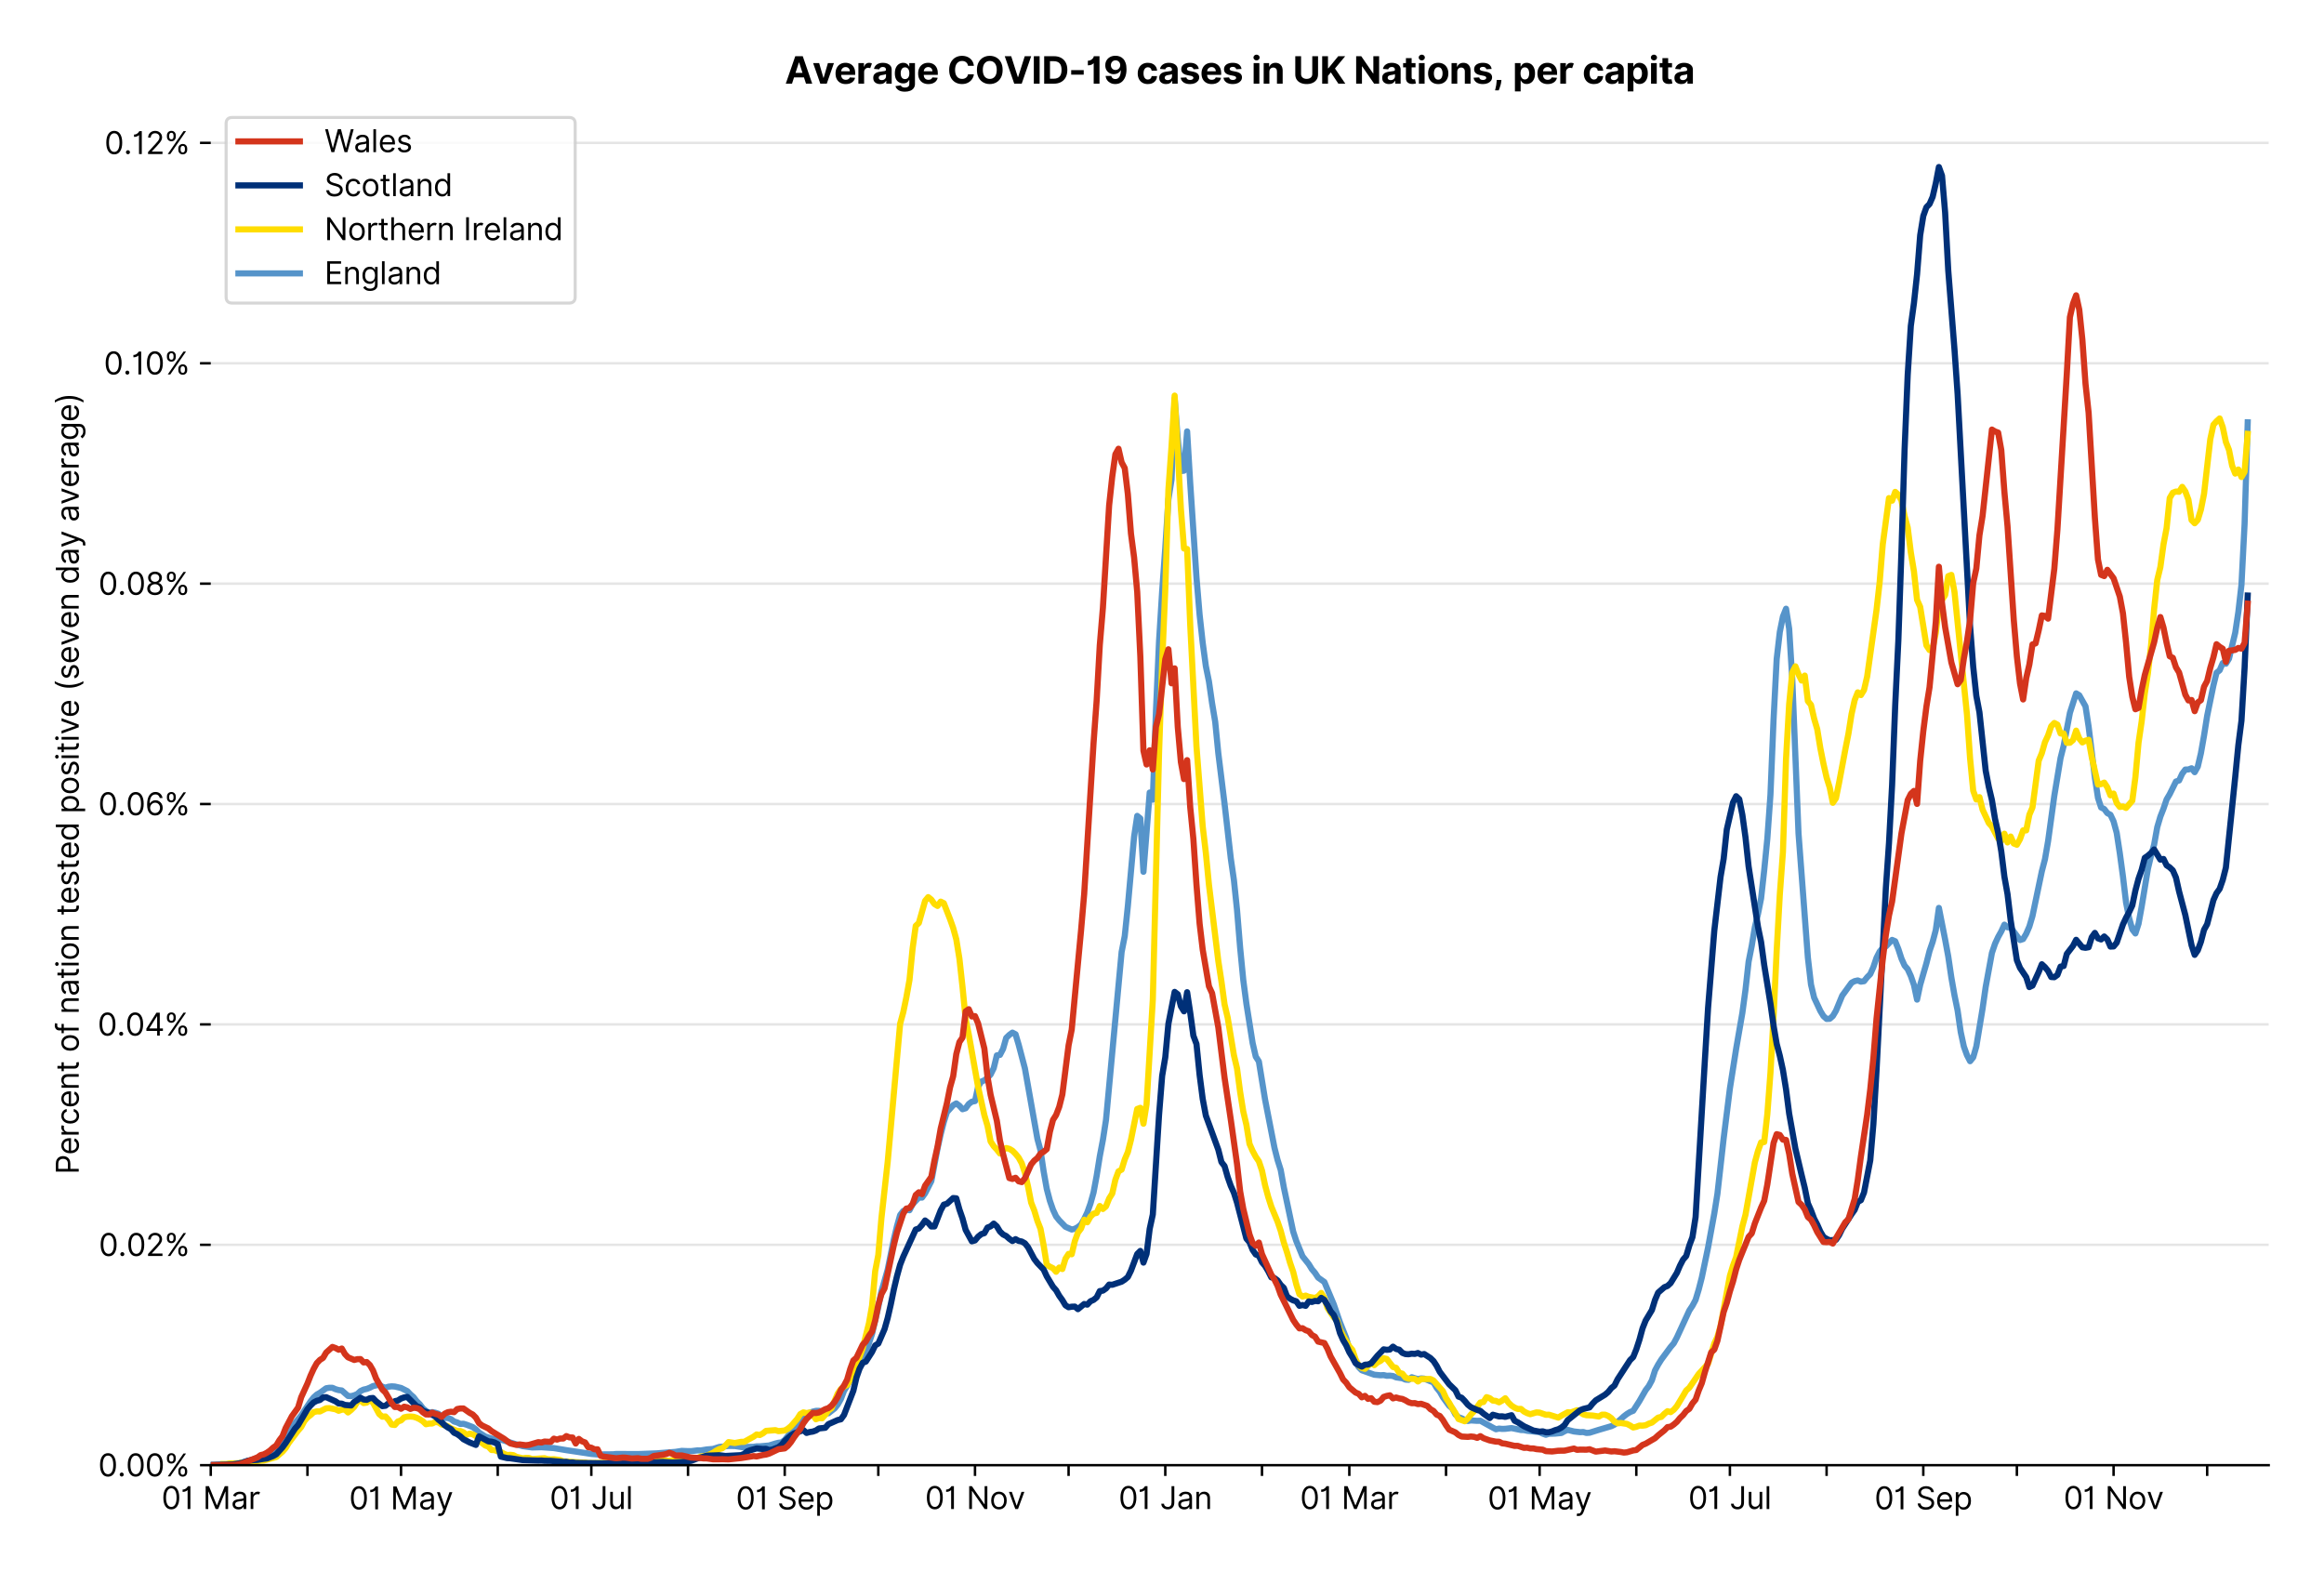 <?xml version="1.0" encoding="utf-8" standalone="no"?>
<!DOCTYPE svg PUBLIC "-//W3C//DTD SVG 1.1//EN"
  "http://www.w3.org/Graphics/SVG/1.1/DTD/svg11.dtd">
<svg xmlns:xlink="http://www.w3.org/1999/xlink" viewBox="0 0 756.175 511.234" xmlns="http://www.w3.org/2000/svg" version="1.1">
 <defs>
  <style type="text/css">*{stroke-linejoin: round; stroke-linecap: butt}</style>
 </defs>
 <g id="figure_1">
  <g id="patch_1">
   <path d="M 0 511.234 
L 756.175 511.234 
L 756.175 0 
L 0 0 
z
" style="fill: #ffffff"/>
  </g>
  <g id="axes_1">
   <g id="patch_2">
    <path d="M 68.575 476.745 
L 738.175 476.745 
L 738.175 33.225 
L 68.575 33.225 
z
" style="fill: #ffffff"/>
   </g>
   <g id="matplotlib.axis_1">
    <g id="xtick_1">
     <g id="line2d_1">
      <defs>
       <path id="m21515b72a0" d="M 0 0 
L 0 3.5 
" style="stroke: #000000; stroke-width: 0.8"/>
      </defs>
      <g>
       <use xlink:href="#m21515b72a0" x="68.575" y="476.745" style="stroke: #000000; stroke-width: 0.8"/>
      </g>
     </g>
     <g id="text_1">
      <!-- 01 Mar -->
      <g transform="translate(52.538 491.018)scale(0.1 -0.1)">
       <defs>
        <path id="Inter-Regular-30" d="M 2000 -64 
Q 1230 -64 806 561 
Q 382 1186 382 2327 
Q 382 3459 809 4088 
Q 1236 4718 2000 4718 
Q 2764 4718 3191 4088 
Q 3618 3459 3618 2327 
Q 3618 1186 3194 561 
Q 2771 -64 2000 -64 
z
M 2000 436 
Q 2509 436 2791 927 
Q 3073 1418 3073 2327 
Q 3073 3234 2789 3730 
Q 2505 4227 2000 4227 
Q 1496 4227 1211 3730 
Q 927 3234 927 2327 
Q 927 1418 1210 927 
Q 1493 436 2000 436 
z
" transform="scale(0.016)"/>
        <path id="Inter-Regular-31" d="M 1973 4655 
L 1973 0 
L 1409 0 
L 1409 3836 
L 1373 3836 
Q 1341 3773 1209 3692 
Q 1077 3611 868 3551 
Q 659 3491 391 3491 
L 391 3964 
Q 661 3964 859 4061 
Q 1057 4159 1190 4291 
Q 1323 4423 1392 4529 
Q 1461 4636 1473 4655 
L 1973 4655 
z
" transform="scale(0.016)"/>
        <path id="Inter-Regular-20" transform="scale(0.016)"/>
        <path id="Inter-Regular-4d" d="M 564 4655 
L 1236 4655 
L 2818 791 
L 2873 791 
L 4455 4655 
L 5127 4655 
L 5127 0 
L 4600 0 
L 4600 3536 
L 4555 3536 
L 3100 0 
L 2591 0 
L 1136 3536 
L 1091 3536 
L 1091 0 
L 564 0 
L 564 4655 
z
" transform="scale(0.016)"/>
        <path id="Inter-Regular-61" d="M 1518 -82 
Q 1186 -82 916 44 
Q 646 170 486 410 
Q 327 650 327 991 
Q 327 1291 445 1478 
Q 564 1666 761 1773 
Q 959 1880 1199 1933 
Q 1439 1986 1682 2018 
Q 2000 2059 2199 2080 
Q 2398 2102 2490 2154 
Q 2582 2207 2582 2336 
L 2582 2355 
Q 2582 2691 2399 2877 
Q 2216 3064 1846 3064 
Q 1461 3064 1243 2895 
Q 1025 2727 936 2536 
L 427 2718 
Q 564 3036 792 3214 
Q 1021 3393 1292 3464 
Q 1564 3536 1827 3536 
Q 1996 3536 2215 3496 
Q 2434 3457 2640 3334 
Q 2846 3211 2982 2963 
Q 3118 2716 3118 2300 
L 3118 0 
L 2582 0 
L 2582 473 
L 2555 473 
Q 2500 359 2373 229 
Q 2246 100 2034 9 
Q 1823 -82 1518 -82 
z
M 1600 400 
Q 1918 400 2137 525 
Q 2357 650 2469 847 
Q 2582 1045 2582 1264 
L 2582 1755 
Q 2548 1714 2433 1681 
Q 2318 1648 2169 1624 
Q 2021 1600 1881 1583 
Q 1741 1566 1655 1555 
Q 1446 1527 1265 1467 
Q 1084 1407 974 1287 
Q 864 1168 864 964 
Q 864 684 1072 542 
Q 1280 400 1600 400 
z
" transform="scale(0.016)"/>
        <path id="Inter-Regular-72" d="M 491 0 
L 491 3491 
L 1009 3491 
L 1009 2964 
L 1046 2964 
Q 1139 3223 1389 3384 
Q 1639 3545 1955 3545 
Q 2100 3545 2209 3511 
Q 2318 3477 2400 3418 
L 2218 2964 
Q 2161 2993 2085 3010 
Q 2009 3027 1909 3027 
Q 1527 3027 1277 2794 
Q 1027 2561 1027 2209 
L 1027 0 
L 491 0 
z
" transform="scale(0.016)"/>
       </defs>
       <use xlink:href="#Inter-Regular-30"/>
       <use xlink:href="#Inter-Regular-31" x="62.5"/>
       <use xlink:href="#Inter-Regular-20" x="106.676"/>
       <use xlink:href="#Inter-Regular-4d" x="134.801"/>
       <use xlink:href="#Inter-Regular-61" x="225.994"/>
       <use xlink:href="#Inter-Regular-72" x="282.386"/>
      </g>
     </g>
    </g>
    <g id="xtick_2">
     <g id="line2d_2">
      <g>
       <use xlink:href="#m21515b72a0" x="100.039" y="476.745" style="stroke: #000000; stroke-width: 0.8"/>
      </g>
     </g>
    </g>
    <g id="xtick_3">
     <g id="line2d_3">
      <g>
       <use xlink:href="#m21515b72a0" x="130.488" y="476.745" style="stroke: #000000; stroke-width: 0.8"/>
      </g>
     </g>
     <g id="text_2">
      <!-- 01 May -->
      <g transform="translate(113.585 491.117)scale(0.1 -0.1)">
       <defs>
        <path id="Inter-Regular-79" d="M 818 -1355 
Q 682 -1355 575 -1333 
Q 468 -1311 427 -1291 
L 564 -818 
Q 857 -893 1053 -814 
Q 1250 -736 1391 -345 
L 1509 -18 
L 218 3491 
L 800 3491 
L 1764 709 
L 1800 709 
L 2764 3491 
L 3346 3491 
L 1846 -564 
Q 1550 -1355 818 -1355 
z
" transform="scale(0.016)"/>
       </defs>
       <use xlink:href="#Inter-Regular-30"/>
       <use xlink:href="#Inter-Regular-31" x="62.5"/>
       <use xlink:href="#Inter-Regular-20" x="106.676"/>
       <use xlink:href="#Inter-Regular-4d" x="134.801"/>
       <use xlink:href="#Inter-Regular-61" x="225.994"/>
       <use xlink:href="#Inter-Regular-79" x="282.386"/>
      </g>
     </g>
    </g>
    <g id="xtick_4">
     <g id="line2d_4">
      <g>
       <use xlink:href="#m21515b72a0" x="161.953" y="476.745" style="stroke: #000000; stroke-width: 0.8"/>
      </g>
     </g>
    </g>
    <g id="xtick_5">
     <g id="line2d_5">
      <g>
       <use xlink:href="#m21515b72a0" x="192.402" y="476.745" style="stroke: #000000; stroke-width: 0.8"/>
      </g>
     </g>
     <g id="text_3">
      <!-- 01 Jul -->
      <g transform="translate(178.858 491.018)scale(0.1 -0.1)">
       <defs>
        <path id="Inter-Regular-4a" d="M 2346 4655 
L 2909 4655 
L 2909 1327 
Q 2909 657 2549 296 
Q 2189 -64 1582 -64 
Q 1200 -64 902 76 
Q 605 216 434 475 
Q 264 734 264 1091 
L 818 1091 
Q 818 795 1034 615 
Q 1250 436 1582 436 
Q 1948 436 2147 664 
Q 2346 893 2346 1327 
L 2346 4655 
z
" transform="scale(0.016)"/>
        <path id="Inter-Regular-75" d="M 2691 1427 
L 2691 3491 
L 3227 3491 
L 3227 0 
L 2691 0 
L 2691 591 
L 2655 591 
Q 2532 325 2273 140 
Q 2014 -45 1618 -45 
Q 1127 -45 809 280 
Q 491 605 491 1273 
L 491 3491 
L 1027 3491 
L 1027 1309 
Q 1027 927 1242 700 
Q 1457 473 1791 473 
Q 1991 473 2199 575 
Q 2407 677 2549 888 
Q 2691 1100 2691 1427 
z
" transform="scale(0.016)"/>
        <path id="Inter-Regular-6c" d="M 1027 4655 
L 1027 0 
L 491 0 
L 491 4655 
L 1027 4655 
z
" transform="scale(0.016)"/>
       </defs>
       <use xlink:href="#Inter-Regular-30"/>
       <use xlink:href="#Inter-Regular-31" x="62.5"/>
       <use xlink:href="#Inter-Regular-20" x="106.676"/>
       <use xlink:href="#Inter-Regular-4a" x="134.801"/>
       <use xlink:href="#Inter-Regular-75" x="189.063"/>
       <use xlink:href="#Inter-Regular-6c" x="247.159"/>
      </g>
     </g>
    </g>
    <g id="xtick_6">
     <g id="line2d_6">
      <g>
       <use xlink:href="#m21515b72a0" x="223.866" y="476.745" style="stroke: #000000; stroke-width: 0.8"/>
      </g>
     </g>
    </g>
    <g id="xtick_7">
     <g id="line2d_7">
      <g>
       <use xlink:href="#m21515b72a0" x="255.33" y="476.745" style="stroke: #000000; stroke-width: 0.8"/>
      </g>
     </g>
     <g id="text_4">
      <!-- 01 Sep -->
      <g transform="translate(239.443 491.117)scale(0.1 -0.1)">
       <defs>
        <path id="Inter-Regular-53" d="M 3109 3491 
Q 3068 3836 2777 4027 
Q 2486 4218 2064 4218 
Q 1600 4218 1318 3999 
Q 1036 3780 1036 3445 
Q 1036 3195 1189 3042 
Q 1343 2889 1553 2803 
Q 1764 2718 1936 2673 
L 2409 2545 
Q 2591 2498 2815 2414 
Q 3039 2330 3244 2185 
Q 3450 2041 3584 1816 
Q 3718 1591 3718 1264 
Q 3718 886 3521 581 
Q 3325 277 2949 97 
Q 2573 -82 2036 -82 
Q 1286 -82 845 272 
Q 405 627 364 1200 
L 946 1200 
Q 968 936 1124 764 
Q 1280 593 1519 510 
Q 1759 427 2036 427 
Q 2359 427 2616 533 
Q 2873 639 3023 828 
Q 3173 1018 3173 1273 
Q 3173 1505 3043 1650 
Q 2914 1795 2702 1886 
Q 2491 1977 2246 2045 
L 1673 2209 
Q 1127 2366 809 2657 
Q 491 2948 491 3418 
Q 491 3809 703 4101 
Q 916 4393 1276 4555 
Q 1636 4718 2082 4718 
Q 2532 4718 2882 4558 
Q 3232 4398 3437 4120 
Q 3643 3843 3655 3491 
L 3109 3491 
z
" transform="scale(0.016)"/>
        <path id="Inter-Regular-65" d="M 1955 -73 
Q 1450 -73 1085 151 
Q 721 375 524 778 
Q 327 1182 327 1718 
Q 327 2255 524 2665 
Q 721 3075 1074 3305 
Q 1427 3536 1900 3536 
Q 2173 3536 2439 3445 
Q 2705 3355 2923 3151 
Q 3141 2948 3270 2614 
Q 3400 2280 3400 1791 
L 3400 1564 
L 866 1564 
Q 884 1005 1183 707 
Q 1482 409 1955 409 
Q 2271 409 2498 545 
Q 2725 682 2827 955 
L 3346 809 
Q 3223 414 2854 170 
Q 2486 -73 1955 -73 
z
M 866 2027 
L 2855 2027 
Q 2855 2470 2595 2762 
Q 2336 3055 1900 3055 
Q 1593 3055 1368 2911 
Q 1143 2768 1013 2533 
Q 884 2298 866 2027 
z
" transform="scale(0.016)"/>
        <path id="Inter-Regular-70" d="M 491 -1309 
L 491 3491 
L 1009 3491 
L 1009 2936 
L 1073 2936 
Q 1132 3027 1237 3169 
Q 1343 3311 1542 3423 
Q 1741 3536 2082 3536 
Q 2523 3536 2859 3315 
Q 3196 3095 3384 2690 
Q 3573 2286 3573 1736 
Q 3573 1182 3384 776 
Q 3196 370 2861 148 
Q 2527 -73 2091 -73 
Q 1755 -73 1552 39 
Q 1350 152 1241 296 
Q 1132 441 1073 536 
L 1027 536 
L 1027 -1309 
L 491 -1309 
z
M 1018 1745 
Q 1018 1152 1276 780 
Q 1534 409 2018 409 
Q 2355 409 2581 587 
Q 2807 766 2921 1069 
Q 3036 1373 3036 1745 
Q 3036 2114 2923 2410 
Q 2811 2707 2585 2881 
Q 2359 3055 2018 3055 
Q 1527 3055 1272 2693 
Q 1018 2332 1018 1745 
z
" transform="scale(0.016)"/>
       </defs>
       <use xlink:href="#Inter-Regular-30"/>
       <use xlink:href="#Inter-Regular-31" x="62.5"/>
       <use xlink:href="#Inter-Regular-20" x="106.676"/>
       <use xlink:href="#Inter-Regular-53" x="134.801"/>
       <use xlink:href="#Inter-Regular-65" x="198.58"/>
       <use xlink:href="#Inter-Regular-70" x="256.818"/>
      </g>
     </g>
    </g>
    <g id="xtick_8">
     <g id="line2d_8">
      <g>
       <use xlink:href="#m21515b72a0" x="285.779" y="476.745" style="stroke: #000000; stroke-width: 0.8"/>
      </g>
     </g>
    </g>
    <g id="xtick_9">
     <g id="line2d_9">
      <g>
       <use xlink:href="#m21515b72a0" x="317.244" y="476.745" style="stroke: #000000; stroke-width: 0.8"/>
      </g>
     </g>
     <g id="text_5">
      <!-- 01 Nov -->
      <g transform="translate(300.972 491.018)scale(0.1 -0.1)">
       <defs>
        <path id="Inter-Regular-4e" d="M 4255 4655 
L 4255 0 
L 3709 0 
L 1173 3655 
L 1127 3655 
L 1127 0 
L 564 0 
L 564 4655 
L 1109 4655 
L 3655 991 
L 3700 991 
L 3700 4655 
L 4255 4655 
z
" transform="scale(0.016)"/>
        <path id="Inter-Regular-6f" d="M 1909 -73 
Q 1436 -73 1080 152 
Q 725 377 526 781 
Q 327 1186 327 1727 
Q 327 2273 526 2679 
Q 725 3086 1080 3311 
Q 1436 3536 1909 3536 
Q 2382 3536 2737 3311 
Q 3093 3086 3292 2679 
Q 3491 2273 3491 1727 
Q 3491 1186 3292 781 
Q 3093 377 2737 152 
Q 2382 -73 1909 -73 
z
M 1909 409 
Q 2268 409 2500 593 
Q 2732 777 2843 1077 
Q 2955 1377 2955 1727 
Q 2955 2077 2843 2379 
Q 2732 2682 2500 2868 
Q 2268 3055 1909 3055 
Q 1550 3055 1318 2868 
Q 1086 2682 975 2379 
Q 864 2077 864 1727 
Q 864 1377 975 1077 
Q 1086 777 1318 593 
Q 1550 409 1909 409 
z
" transform="scale(0.016)"/>
        <path id="Inter-Regular-76" d="M 3346 3491 
L 2055 0 
L 1509 0 
L 218 3491 
L 800 3491 
L 1764 709 
L 1800 709 
L 2764 3491 
L 3346 3491 
z
" transform="scale(0.016)"/>
       </defs>
       <use xlink:href="#Inter-Regular-30"/>
       <use xlink:href="#Inter-Regular-31" x="62.5"/>
       <use xlink:href="#Inter-Regular-20" x="106.676"/>
       <use xlink:href="#Inter-Regular-4e" x="134.801"/>
       <use xlink:href="#Inter-Regular-6f" x="210.085"/>
       <use xlink:href="#Inter-Regular-76" x="269.744"/>
      </g>
     </g>
    </g>
    <g id="xtick_10">
     <g id="line2d_10">
      <g>
       <use xlink:href="#m21515b72a0" x="347.693" y="476.745" style="stroke: #000000; stroke-width: 0.8"/>
      </g>
     </g>
    </g>
    <g id="xtick_11">
     <g id="line2d_11">
      <g>
       <use xlink:href="#m21515b72a0" x="379.157" y="476.745" style="stroke: #000000; stroke-width: 0.8"/>
      </g>
     </g>
     <g id="text_6">
      <!-- 01 Jan -->
      <g transform="translate(363.958 491.018)scale(0.1 -0.1)">
       <defs>
        <path id="Inter-Regular-6e" d="M 1027 2100 
L 1027 0 
L 491 0 
L 491 3491 
L 1009 3491 
L 1009 2945 
L 1055 2945 
Q 1177 3211 1427 3373 
Q 1677 3536 2073 3536 
Q 2602 3536 2928 3211 
Q 3255 2886 3255 2218 
L 3255 0 
L 2718 0 
L 2718 2182 
Q 2718 2593 2504 2824 
Q 2291 3055 1918 3055 
Q 1534 3055 1280 2806 
Q 1027 2557 1027 2100 
z
" transform="scale(0.016)"/>
       </defs>
       <use xlink:href="#Inter-Regular-30"/>
       <use xlink:href="#Inter-Regular-31" x="62.5"/>
       <use xlink:href="#Inter-Regular-20" x="106.676"/>
       <use xlink:href="#Inter-Regular-4a" x="134.801"/>
       <use xlink:href="#Inter-Regular-61" x="189.063"/>
       <use xlink:href="#Inter-Regular-6e" x="245.455"/>
      </g>
     </g>
    </g>
    <g id="xtick_12">
     <g id="line2d_12">
      <g>
       <use xlink:href="#m21515b72a0" x="410.621" y="476.745" style="stroke: #000000; stroke-width: 0.8"/>
      </g>
     </g>
    </g>
    <g id="xtick_13">
     <g id="line2d_13">
      <g>
       <use xlink:href="#m21515b72a0" x="439.04" y="476.745" style="stroke: #000000; stroke-width: 0.8"/>
      </g>
     </g>
     <g id="text_7">
      <!-- 01 Mar -->
      <g transform="translate(423.004 491.018)scale(0.1 -0.1)">
       <use xlink:href="#Inter-Regular-30"/>
       <use xlink:href="#Inter-Regular-31" x="62.5"/>
       <use xlink:href="#Inter-Regular-20" x="106.676"/>
       <use xlink:href="#Inter-Regular-4d" x="134.801"/>
       <use xlink:href="#Inter-Regular-61" x="225.994"/>
       <use xlink:href="#Inter-Regular-72" x="282.386"/>
      </g>
     </g>
    </g>
    <g id="xtick_14">
     <g id="line2d_14">
      <g>
       <use xlink:href="#m21515b72a0" x="470.505" y="476.745" style="stroke: #000000; stroke-width: 0.8"/>
      </g>
     </g>
    </g>
    <g id="xtick_15">
     <g id="line2d_15">
      <g>
       <use xlink:href="#m21515b72a0" x="500.954" y="476.745" style="stroke: #000000; stroke-width: 0.8"/>
      </g>
     </g>
     <g id="text_8">
      <!-- 01 May -->
      <g transform="translate(484.051 491.117)scale(0.1 -0.1)">
       <use xlink:href="#Inter-Regular-30"/>
       <use xlink:href="#Inter-Regular-31" x="62.5"/>
       <use xlink:href="#Inter-Regular-20" x="106.676"/>
       <use xlink:href="#Inter-Regular-4d" x="134.801"/>
       <use xlink:href="#Inter-Regular-61" x="225.994"/>
       <use xlink:href="#Inter-Regular-79" x="282.386"/>
      </g>
     </g>
    </g>
    <g id="xtick_16">
     <g id="line2d_16">
      <g>
       <use xlink:href="#m21515b72a0" x="532.418" y="476.745" style="stroke: #000000; stroke-width: 0.8"/>
      </g>
     </g>
    </g>
    <g id="xtick_17">
     <g id="line2d_17">
      <g>
       <use xlink:href="#m21515b72a0" x="562.867" y="476.745" style="stroke: #000000; stroke-width: 0.8"/>
      </g>
     </g>
     <g id="text_9">
      <!-- 01 Jul -->
      <g transform="translate(549.323 491.018)scale(0.1 -0.1)">
       <use xlink:href="#Inter-Regular-30"/>
       <use xlink:href="#Inter-Regular-31" x="62.5"/>
       <use xlink:href="#Inter-Regular-20" x="106.676"/>
       <use xlink:href="#Inter-Regular-4a" x="134.801"/>
       <use xlink:href="#Inter-Regular-75" x="189.063"/>
       <use xlink:href="#Inter-Regular-6c" x="247.159"/>
      </g>
     </g>
    </g>
    <g id="xtick_18">
     <g id="line2d_18">
      <g>
       <use xlink:href="#m21515b72a0" x="594.331" y="476.745" style="stroke: #000000; stroke-width: 0.8"/>
      </g>
     </g>
    </g>
    <g id="xtick_19">
     <g id="line2d_19">
      <g>
       <use xlink:href="#m21515b72a0" x="625.796" y="476.745" style="stroke: #000000; stroke-width: 0.8"/>
      </g>
     </g>
     <g id="text_10">
      <!-- 01 Sep -->
      <g transform="translate(609.908 491.117)scale(0.1 -0.1)">
       <use xlink:href="#Inter-Regular-30"/>
       <use xlink:href="#Inter-Regular-31" x="62.5"/>
       <use xlink:href="#Inter-Regular-20" x="106.676"/>
       <use xlink:href="#Inter-Regular-53" x="134.801"/>
       <use xlink:href="#Inter-Regular-65" x="198.58"/>
       <use xlink:href="#Inter-Regular-70" x="256.818"/>
      </g>
     </g>
    </g>
    <g id="xtick_20">
     <g id="line2d_20">
      <g>
       <use xlink:href="#m21515b72a0" x="656.245" y="476.745" style="stroke: #000000; stroke-width: 0.8"/>
      </g>
     </g>
    </g>
    <g id="xtick_21">
     <g id="line2d_21">
      <g>
       <use xlink:href="#m21515b72a0" x="687.709" y="476.745" style="stroke: #000000; stroke-width: 0.8"/>
      </g>
     </g>
     <g id="text_11">
      <!-- 01 Nov -->
      <g transform="translate(671.438 491.018)scale(0.1 -0.1)">
       <use xlink:href="#Inter-Regular-30"/>
       <use xlink:href="#Inter-Regular-31" x="62.5"/>
       <use xlink:href="#Inter-Regular-20" x="106.676"/>
       <use xlink:href="#Inter-Regular-4e" x="134.801"/>
       <use xlink:href="#Inter-Regular-6f" x="210.085"/>
       <use xlink:href="#Inter-Regular-76" x="269.744"/>
      </g>
     </g>
    </g>
    <g id="xtick_22">
     <g id="line2d_22">
      <g>
       <use xlink:href="#m21515b72a0" x="718.158" y="476.745" style="stroke: #000000; stroke-width: 0.8"/>
      </g>
     </g>
    </g>
   </g>
   <g id="matplotlib.axis_2">
    <g id="ytick_1">
     <g id="line2d_23">
      <path d="M 68.575 476.745 
L 738.175 476.745 
" clip-path="url(#p8f5bcbd2a7)" style="fill: none; stroke: #e5e5e5; stroke-width: 0.8; stroke-linecap: square"/>
     </g>
     <g id="line2d_24">
      <defs>
       <path id="mc77ec32463" d="M 0 0 
L -3.5 0 
" style="stroke: #000000; stroke-width: 0.8"/>
      </defs>
      <g>
       <use xlink:href="#mc77ec32463" x="68.575" y="476.745" style="stroke: #000000; stroke-width: 0.8"/>
      </g>
     </g>
     <g id="text_12">
      <!-- 0.00% -->
      <g transform="translate(31.944 480.382)scale(0.1 -0.1)">
       <defs>
        <path id="Inter-Regular-2e" d="M 882 -36 
Q 714 -36 593 84 
Q 473 205 473 373 
Q 473 541 593 661 
Q 714 782 882 782 
Q 1050 782 1170 661 
Q 1291 541 1291 373 
Q 1291 205 1170 84 
Q 1050 -36 882 -36 
z
" transform="scale(0.016)"/>
        <path id="Inter-Regular-25" d="M 2855 873 
L 2855 1118 
Q 2855 1373 2960 1585 
Q 3066 1798 3269 1926 
Q 3473 2055 3764 2055 
Q 4059 2055 4259 1926 
Q 4459 1798 4561 1585 
Q 4664 1373 4664 1118 
L 4664 873 
Q 4664 618 4560 405 
Q 4457 193 4256 64 
Q 4055 -64 3764 -64 
Q 3468 -64 3266 64 
Q 3064 193 2959 405 
Q 2855 618 2855 873 
z
M 536 3536 
L 536 3782 
Q 536 4036 642 4248 
Q 748 4461 951 4589 
Q 1155 4718 1446 4718 
Q 1741 4718 1941 4589 
Q 2141 4461 2243 4248 
Q 2346 4036 2346 3782 
L 2346 3536 
Q 2346 3282 2242 3069 
Q 2139 2857 1937 2728 
Q 1736 2600 1446 2600 
Q 1150 2600 948 2728 
Q 746 2857 641 3069 
Q 536 3282 536 3536 
z
M 709 0 
L 3909 4655 
L 4427 4655 
L 1227 0 
L 709 0 
z
M 3318 1118 
L 3318 873 
Q 3318 661 3418 494 
Q 3518 327 3764 327 
Q 4002 327 4101 494 
Q 4200 661 4200 873 
L 4200 1118 
Q 4200 1330 4104 1497 
Q 4009 1664 3764 1664 
Q 3525 1664 3421 1497 
Q 3318 1330 3318 1118 
z
M 1000 3782 
L 1000 3536 
Q 1000 3325 1100 3158 
Q 1200 2991 1446 2991 
Q 1684 2991 1783 3158 
Q 1882 3325 1882 3536 
L 1882 3782 
Q 1882 3993 1786 4160 
Q 1691 4327 1446 4327 
Q 1207 4327 1103 4160 
Q 1000 3993 1000 3782 
z
" transform="scale(0.016)"/>
       </defs>
       <use xlink:href="#Inter-Regular-30"/>
       <use xlink:href="#Inter-Regular-2e" x="62.5"/>
       <use xlink:href="#Inter-Regular-30" x="90.057"/>
       <use xlink:href="#Inter-Regular-30" x="152.557"/>
       <use xlink:href="#Inter-Regular-25" x="215.057"/>
      </g>
     </g>
    </g>
    <g id="ytick_2">
     <g id="line2d_25">
      <path d="M 68.575 405.036 
L 738.175 405.036 
" clip-path="url(#p8f5bcbd2a7)" style="fill: none; stroke: #e5e5e5; stroke-width: 0.8; stroke-linecap: square"/>
     </g>
     <g id="line2d_26">
      <g>
       <use xlink:href="#mc77ec32463" x="68.575" y="405.036" style="stroke: #000000; stroke-width: 0.8"/>
      </g>
     </g>
     <g id="text_13">
      <!-- 0.02% -->
      <g transform="translate(32.142 408.672)scale(0.1 -0.1)">
       <defs>
        <path id="Inter-Regular-32" d="M 482 0 
L 482 409 
L 2018 2091 
Q 2289 2386 2464 2605 
Q 2639 2825 2724 3019 
Q 2809 3214 2809 3427 
Q 2809 3795 2553 4011 
Q 2298 4227 1918 4227 
Q 1514 4227 1275 3985 
Q 1036 3743 1036 3345 
L 500 3345 
Q 500 3755 688 4064 
Q 877 4373 1203 4545 
Q 1530 4718 1936 4718 
Q 2346 4718 2661 4545 
Q 2977 4373 3156 4079 
Q 3336 3786 3336 3427 
Q 3336 3170 3244 2926 
Q 3152 2682 2926 2383 
Q 2700 2084 2300 1655 
L 1255 536 
L 1255 500 
L 3418 500 
L 3418 0 
L 482 0 
z
" transform="scale(0.016)"/>
       </defs>
       <use xlink:href="#Inter-Regular-30"/>
       <use xlink:href="#Inter-Regular-2e" x="62.5"/>
       <use xlink:href="#Inter-Regular-30" x="90.057"/>
       <use xlink:href="#Inter-Regular-32" x="152.557"/>
       <use xlink:href="#Inter-Regular-25" x="213.068"/>
      </g>
     </g>
    </g>
    <g id="ytick_3">
     <g id="line2d_27">
      <path d="M 68.575 333.326 
L 738.175 333.326 
" clip-path="url(#p8f5bcbd2a7)" style="fill: none; stroke: #e5e5e5; stroke-width: 0.8; stroke-linecap: square"/>
     </g>
     <g id="line2d_28">
      <g>
       <use xlink:href="#mc77ec32463" x="68.575" y="333.326" style="stroke: #000000; stroke-width: 0.8"/>
      </g>
     </g>
     <g id="text_14">
      <!-- 0.04% -->
      <g transform="translate(31.773 336.963)scale(0.1 -0.1)">
       <defs>
        <path id="Inter-Regular-34" d="M 373 955 
L 373 1418 
L 2418 4655 
L 3100 4655 
L 3100 1455 
L 3736 1455 
L 3736 955 
L 3100 955 
L 3100 0 
L 2564 0 
L 2564 955 
L 373 955 
z
M 2564 1455 
L 2564 3936 
L 2527 3936 
L 982 1491 
L 982 1455 
L 2564 1455 
z
" transform="scale(0.016)"/>
       </defs>
       <use xlink:href="#Inter-Regular-30"/>
       <use xlink:href="#Inter-Regular-2e" x="62.5"/>
       <use xlink:href="#Inter-Regular-30" x="90.057"/>
       <use xlink:href="#Inter-Regular-34" x="152.557"/>
       <use xlink:href="#Inter-Regular-25" x="216.761"/>
      </g>
     </g>
    </g>
    <g id="ytick_4">
     <g id="line2d_29">
      <path d="M 68.575 261.617 
L 738.175 261.617 
" clip-path="url(#p8f5bcbd2a7)" style="fill: none; stroke: #e5e5e5; stroke-width: 0.8; stroke-linecap: square"/>
     </g>
     <g id="line2d_30">
      <g>
       <use xlink:href="#mc77ec32463" x="68.575" y="261.617" style="stroke: #000000; stroke-width: 0.8"/>
      </g>
     </g>
     <g id="text_15">
      <!-- 0.06% -->
      <g transform="translate(31.958 265.253)scale(0.1 -0.1)">
       <defs>
        <path id="Inter-Regular-36" d="M 2027 -64 
Q 1741 -59 1454 45 
Q 1168 150 932 399 
Q 696 648 552 1074 
Q 409 1500 409 2145 
Q 409 3386 861 4056 
Q 1314 4727 2100 4727 
Q 2686 4727 3073 4384 
Q 3461 4041 3546 3491 
L 2991 3491 
Q 2914 3811 2691 4019 
Q 2468 4227 2100 4227 
Q 1559 4227 1249 3755 
Q 939 3284 936 2427 
L 973 2427 
Q 1164 2716 1461 2880 
Q 1759 3045 2118 3045 
Q 2518 3045 2850 2846 
Q 3182 2648 3382 2299 
Q 3582 1950 3582 1500 
Q 3582 1068 3389 710 
Q 3196 352 2847 142 
Q 2498 -68 2027 -64 
z
M 2027 436 
Q 2314 436 2542 579 
Q 2771 723 2903 964 
Q 3036 1205 3036 1500 
Q 3036 1789 2908 2026 
Q 2780 2264 2556 2404 
Q 2332 2545 2046 2545 
Q 1757 2545 1525 2397 
Q 1293 2250 1157 2010 
Q 1021 1770 1018 1491 
Q 1018 1214 1149 973 
Q 1280 732 1508 584 
Q 1736 436 2027 436 
z
" transform="scale(0.016)"/>
       </defs>
       <use xlink:href="#Inter-Regular-30"/>
       <use xlink:href="#Inter-Regular-2e" x="62.5"/>
       <use xlink:href="#Inter-Regular-30" x="90.057"/>
       <use xlink:href="#Inter-Regular-36" x="152.557"/>
       <use xlink:href="#Inter-Regular-25" x="214.915"/>
      </g>
     </g>
    </g>
    <g id="ytick_5">
     <g id="line2d_31">
      <path d="M 68.575 189.907 
L 738.175 189.907 
" clip-path="url(#p8f5bcbd2a7)" style="fill: none; stroke: #e5e5e5; stroke-width: 0.8; stroke-linecap: square"/>
     </g>
     <g id="line2d_32">
      <g>
       <use xlink:href="#mc77ec32463" x="68.575" y="189.907" style="stroke: #000000; stroke-width: 0.8"/>
      </g>
     </g>
     <g id="text_16">
      <!-- 0.08% -->
      <g transform="translate(32.028 193.544)scale(0.1 -0.1)">
       <defs>
        <path id="Inter-Regular-38" d="M 1973 -64 
Q 1505 -64 1147 103 
Q 789 270 589 564 
Q 389 859 391 1236 
Q 389 1532 507 1783 
Q 625 2034 830 2203 
Q 1036 2373 1291 2418 
L 1291 2445 
Q 957 2532 759 2821 
Q 561 3111 564 3482 
Q 561 3836 743 4115 
Q 925 4395 1244 4556 
Q 1564 4718 1973 4718 
Q 2377 4718 2695 4556 
Q 3014 4395 3197 4115 
Q 3380 3836 3382 3482 
Q 3380 3111 3181 2821 
Q 2982 2532 2655 2445 
L 2655 2418 
Q 2907 2373 3109 2203 
Q 3311 2034 3431 1783 
Q 3552 1532 3555 1236 
Q 3552 859 3351 564 
Q 3150 270 2794 103 
Q 2439 -64 1973 -64 
z
M 1973 436 
Q 2446 436 2722 662 
Q 2998 889 3000 1264 
Q 2998 1527 2864 1729 
Q 2730 1932 2499 2048 
Q 2268 2164 1973 2164 
Q 1675 2164 1442 2048 
Q 1209 1932 1076 1729 
Q 943 1527 946 1264 
Q 943 889 1218 662 
Q 1493 436 1973 436 
z
M 1973 2645 
Q 2348 2645 2591 2864 
Q 2834 3084 2836 3445 
Q 2834 3800 2596 4013 
Q 2359 4227 1973 4227 
Q 1582 4227 1344 4013 
Q 1107 3800 1109 3445 
Q 1107 3084 1349 2864 
Q 1591 2645 1973 2645 
z
" transform="scale(0.016)"/>
       </defs>
       <use xlink:href="#Inter-Regular-30"/>
       <use xlink:href="#Inter-Regular-2e" x="62.5"/>
       <use xlink:href="#Inter-Regular-30" x="90.057"/>
       <use xlink:href="#Inter-Regular-38" x="152.557"/>
       <use xlink:href="#Inter-Regular-25" x="214.205"/>
      </g>
     </g>
    </g>
    <g id="ytick_6">
     <g id="line2d_33">
      <path d="M 68.575 118.198 
L 738.175 118.198 
" clip-path="url(#p8f5bcbd2a7)" style="fill: none; stroke: #e5e5e5; stroke-width: 0.8; stroke-linecap: square"/>
     </g>
     <g id="line2d_34">
      <g>
       <use xlink:href="#mc77ec32463" x="68.575" y="118.198" style="stroke: #000000; stroke-width: 0.8"/>
      </g>
     </g>
     <g id="text_17">
      <!-- 0.10% -->
      <g transform="translate(33.777 121.835)scale(0.1 -0.1)">
       <use xlink:href="#Inter-Regular-30"/>
       <use xlink:href="#Inter-Regular-2e" x="62.5"/>
       <use xlink:href="#Inter-Regular-31" x="90.057"/>
       <use xlink:href="#Inter-Regular-30" x="134.233"/>
       <use xlink:href="#Inter-Regular-25" x="196.733"/>
      </g>
     </g>
    </g>
    <g id="ytick_7">
     <g id="line2d_35">
      <path d="M 68.575 46.488 
L 738.175 46.488 
" clip-path="url(#p8f5bcbd2a7)" style="fill: none; stroke: #e5e5e5; stroke-width: 0.8; stroke-linecap: square"/>
     </g>
     <g id="line2d_36">
      <g>
       <use xlink:href="#mc77ec32463" x="68.575" y="46.488" style="stroke: #000000; stroke-width: 0.8"/>
      </g>
     </g>
     <g id="text_18">
      <!-- 0.12% -->
      <g transform="translate(33.975 50.125)scale(0.1 -0.1)">
       <use xlink:href="#Inter-Regular-30"/>
       <use xlink:href="#Inter-Regular-2e" x="62.5"/>
       <use xlink:href="#Inter-Regular-31" x="90.057"/>
       <use xlink:href="#Inter-Regular-32" x="134.233"/>
       <use xlink:href="#Inter-Regular-25" x="194.744"/>
      </g>
     </g>
    </g>
    <g id="text_19">
     <!-- Percent of nation tested positive (seven day average) -->
     <g transform="translate(25.614 382.124)rotate(-90)scale(0.1 -0.1)">
      <defs>
       <path id="Inter-Regular-50" d="M 564 0 
L 564 4655 
L 2136 4655 
Q 2684 4655 3033 4458 
Q 3382 4261 3550 3927 
Q 3718 3593 3718 3182 
Q 3718 2770 3551 2434 
Q 3384 2098 3036 1899 
Q 2689 1700 2146 1700 
L 1127 1700 
L 1127 0 
L 564 0 
z
M 1127 2200 
L 2127 2200 
Q 2689 2200 2926 2482 
Q 3164 2764 3164 3182 
Q 3164 3602 2925 3878 
Q 2686 4155 2118 4155 
L 1127 4155 
L 1127 2200 
z
" transform="scale(0.016)"/>
       <path id="Inter-Regular-63" d="M 1909 -73 
Q 1418 -73 1063 159 
Q 709 391 518 798 
Q 327 1205 327 1727 
Q 327 2259 524 2667 
Q 721 3075 1074 3305 
Q 1427 3536 1900 3536 
Q 2268 3536 2563 3400 
Q 2859 3264 3047 3018 
Q 3236 2773 3282 2445 
L 2746 2445 
Q 2684 2684 2474 2869 
Q 2264 3055 1909 3055 
Q 1439 3055 1151 2697 
Q 864 2339 864 1745 
Q 864 1139 1148 774 
Q 1432 409 1909 409 
Q 2223 409 2447 570 
Q 2671 732 2746 1018 
L 3282 1018 
Q 3236 709 3058 462 
Q 2880 216 2588 71 
Q 2296 -73 1909 -73 
z
" transform="scale(0.016)"/>
       <path id="Inter-Regular-74" d="M 2009 3491 
L 2009 3036 
L 1264 3036 
L 1264 1000 
Q 1264 773 1331 660 
Q 1398 548 1503 510 
Q 1609 473 1727 473 
Q 1816 473 1873 483 
Q 1930 493 1964 500 
L 2073 18 
Q 2018 -2 1920 -23 
Q 1823 -45 1673 -45 
Q 1446 -45 1228 52 
Q 1011 150 869 350 
Q 727 550 727 855 
L 727 3036 
L 200 3036 
L 200 3491 
L 727 3491 
L 727 4327 
L 1264 4327 
L 1264 3491 
L 2009 3491 
z
" transform="scale(0.016)"/>
       <path id="Inter-Regular-66" d="M 2046 3491 
L 2046 3036 
L 1264 3036 
L 1264 0 
L 727 0 
L 727 3036 
L 164 3036 
L 164 3491 
L 727 3491 
L 727 3973 
Q 727 4273 868 4473 
Q 1009 4673 1234 4773 
Q 1459 4873 1709 4873 
Q 1907 4873 2032 4841 
Q 2157 4809 2218 4782 
L 2064 4318 
Q 2023 4332 1951 4352 
Q 1880 4373 1764 4373 
Q 1498 4373 1381 4239 
Q 1264 4105 1264 3845 
L 1264 3491 
L 2046 3491 
z
" transform="scale(0.016)"/>
       <path id="Inter-Regular-69" d="M 491 0 
L 491 3491 
L 1027 3491 
L 1027 0 
L 491 0 
z
M 764 4073 
Q 607 4073 494 4179 
Q 382 4286 382 4436 
Q 382 4586 494 4693 
Q 607 4800 764 4800 
Q 921 4800 1033 4693 
Q 1146 4586 1146 4436 
Q 1146 4286 1033 4179 
Q 921 4073 764 4073 
z
" transform="scale(0.016)"/>
       <path id="Inter-Regular-73" d="M 2964 2709 
L 2482 2573 
Q 2411 2755 2245 2914 
Q 2080 3073 1727 3073 
Q 1407 3073 1194 2926 
Q 982 2780 982 2555 
Q 982 2355 1127 2239 
Q 1273 2123 1582 2045 
L 2100 1918 
Q 3027 1691 3027 973 
Q 3027 673 2855 436 
Q 2684 200 2377 63 
Q 2071 -73 1664 -73 
Q 1130 -73 780 159 
Q 430 391 336 836 
L 846 964 
Q 989 400 1655 400 
Q 2030 400 2251 560 
Q 2473 720 2473 945 
Q 2473 1316 1955 1436 
L 1373 1573 
Q 893 1686 669 1926 
Q 446 2166 446 2527 
Q 446 2823 613 3050 
Q 780 3277 1069 3406 
Q 1359 3536 1727 3536 
Q 2246 3536 2542 3309 
Q 2839 3082 2964 2709 
z
" transform="scale(0.016)"/>
       <path id="Inter-Regular-64" d="M 1809 -73 
Q 1373 -73 1039 148 
Q 705 370 516 776 
Q 327 1182 327 1736 
Q 327 2286 516 2690 
Q 705 3095 1041 3315 
Q 1377 3536 1818 3536 
Q 2159 3536 2358 3423 
Q 2557 3311 2662 3169 
Q 2768 3027 2827 2936 
L 2873 2936 
L 2873 4655 
L 3409 4655 
L 3409 0 
L 2891 0 
L 2891 536 
L 2827 536 
Q 2768 441 2659 296 
Q 2550 152 2348 39 
Q 2146 -73 1809 -73 
z
M 1882 409 
Q 2366 409 2624 780 
Q 2882 1152 2882 1745 
Q 2882 2332 2627 2693 
Q 2373 3055 1882 3055 
Q 1541 3055 1315 2881 
Q 1089 2707 976 2410 
Q 864 2114 864 1745 
Q 864 1373 978 1069 
Q 1093 766 1319 587 
Q 1546 409 1882 409 
z
" transform="scale(0.016)"/>
       <path id="Inter-Regular-28" d="M 682 1964 
Q 682 2823 906 3544 
Q 1130 4266 1546 4873 
L 2018 4873 
Q 1800 4573 1623 4095 
Q 1446 3618 1341 3061 
Q 1236 2505 1236 1964 
Q 1236 1423 1341 866 
Q 1446 309 1623 -168 
Q 1800 -645 2018 -945 
L 1546 -945 
Q 1130 -339 906 383 
Q 682 1105 682 1964 
z
" transform="scale(0.016)"/>
       <path id="Inter-Regular-67" d="M 1900 -1382 
Q 1316 -1382 976 -1169 
Q 636 -957 473 -682 
L 900 -382 
Q 973 -477 1084 -601 
Q 1196 -725 1390 -817 
Q 1584 -909 1900 -909 
Q 2323 -909 2598 -704 
Q 2873 -500 2873 -64 
L 2873 645 
L 2827 645 
Q 2768 550 2660 410 
Q 2552 270 2351 162 
Q 2150 55 1809 55 
Q 1386 55 1051 255 
Q 716 455 521 836 
Q 327 1218 327 1764 
Q 327 2300 516 2699 
Q 705 3098 1041 3317 
Q 1377 3536 1818 3536 
Q 2159 3536 2360 3423 
Q 2561 3311 2669 3169 
Q 2777 3027 2836 2936 
L 2891 2936 
L 2891 3491 
L 3409 3491 
L 3409 -100 
Q 3409 -550 3205 -833 
Q 3002 -1116 2660 -1249 
Q 2318 -1382 1900 -1382 
z
M 1882 536 
Q 2366 536 2624 864 
Q 2882 1193 2882 1773 
Q 2882 2339 2627 2697 
Q 2373 3055 1882 3055 
Q 1541 3055 1315 2882 
Q 1089 2709 976 2418 
Q 864 2127 864 1773 
Q 864 1227 1120 881 
Q 1377 536 1882 536 
z
" transform="scale(0.016)"/>
       <path id="Inter-Regular-29" d="M 1638 1940 
Q 1638 1081 1414 359 
Q 1191 -362 775 -969 
L 302 -969 
Q 520 -669 697 -191 
Q 875 286 979 842 
Q 1084 1399 1084 1940 
Q 1084 2481 979 3038 
Q 875 3595 697 4072 
Q 520 4549 302 4849 
L 775 4849 
Q 1191 4243 1414 3521 
Q 1638 2799 1638 1940 
z
" transform="scale(0.016)"/>
      </defs>
      <use xlink:href="#Inter-Regular-50"/>
      <use xlink:href="#Inter-Regular-65" x="63.494"/>
      <use xlink:href="#Inter-Regular-72" x="121.733"/>
      <use xlink:href="#Inter-Regular-63" x="160.085"/>
      <use xlink:href="#Inter-Regular-65" x="215.909"/>
      <use xlink:href="#Inter-Regular-6e" x="274.148"/>
      <use xlink:href="#Inter-Regular-74" x="332.671"/>
      <use xlink:href="#Inter-Regular-20" x="369.034"/>
      <use xlink:href="#Inter-Regular-6f" x="397.159"/>
      <use xlink:href="#Inter-Regular-66" x="456.818"/>
      <use xlink:href="#Inter-Regular-20" x="492.898"/>
      <use xlink:href="#Inter-Regular-6e" x="521.023"/>
      <use xlink:href="#Inter-Regular-61" x="579.546"/>
      <use xlink:href="#Inter-Regular-74" x="635.938"/>
      <use xlink:href="#Inter-Regular-69" x="672.301"/>
      <use xlink:href="#Inter-Regular-6f" x="696.023"/>
      <use xlink:href="#Inter-Regular-6e" x="755.682"/>
      <use xlink:href="#Inter-Regular-20" x="814.205"/>
      <use xlink:href="#Inter-Regular-74" x="842.33"/>
      <use xlink:href="#Inter-Regular-65" x="878.693"/>
      <use xlink:href="#Inter-Regular-73" x="936.932"/>
      <use xlink:href="#Inter-Regular-74" x="989.205"/>
      <use xlink:href="#Inter-Regular-65" x="1025.568"/>
      <use xlink:href="#Inter-Regular-64" x="1083.807"/>
      <use xlink:href="#Inter-Regular-20" x="1145.881"/>
      <use xlink:href="#Inter-Regular-70" x="1174.006"/>
      <use xlink:href="#Inter-Regular-6f" x="1234.943"/>
      <use xlink:href="#Inter-Regular-73" x="1294.602"/>
      <use xlink:href="#Inter-Regular-69" x="1346.875"/>
      <use xlink:href="#Inter-Regular-74" x="1370.597"/>
      <use xlink:href="#Inter-Regular-69" x="1406.96"/>
      <use xlink:href="#Inter-Regular-76" x="1430.682"/>
      <use xlink:href="#Inter-Regular-65" x="1486.364"/>
      <use xlink:href="#Inter-Regular-20" x="1544.603"/>
      <use xlink:href="#Inter-Regular-28" x="1572.728"/>
      <use xlink:href="#Inter-Regular-73" x="1608.949"/>
      <use xlink:href="#Inter-Regular-65" x="1661.222"/>
      <use xlink:href="#Inter-Regular-76" x="1719.46"/>
      <use xlink:href="#Inter-Regular-65" x="1775.142"/>
      <use xlink:href="#Inter-Regular-6e" x="1833.381"/>
      <use xlink:href="#Inter-Regular-20" x="1891.904"/>
      <use xlink:href="#Inter-Regular-64" x="1920.029"/>
      <use xlink:href="#Inter-Regular-61" x="1982.103"/>
      <use xlink:href="#Inter-Regular-79" x="2038.495"/>
      <use xlink:href="#Inter-Regular-20" x="2094.176"/>
      <use xlink:href="#Inter-Regular-61" x="2122.301"/>
      <use xlink:href="#Inter-Regular-76" x="2178.694"/>
      <use xlink:href="#Inter-Regular-65" x="2234.375"/>
      <use xlink:href="#Inter-Regular-72" x="2292.614"/>
      <use xlink:href="#Inter-Regular-61" x="2330.966"/>
      <use xlink:href="#Inter-Regular-67" x="2387.358"/>
      <use xlink:href="#Inter-Regular-65" x="2448.296"/>
      <use xlink:href="#Inter-Regular-29" x="2506.535"/>
     </g>
    </g>
   </g>
   <g id="line2d_37">
    <path d="M 37.111 476.732 
L 56.395 476.745 
L 69.59 476.663 
L 76.695 476.336 
L 77.71 476.178 
L 82.785 474.732 
L 84.815 473.944 
L 87.859 472.349 
L 89.889 470.971 
L 91.919 468.423 
L 92.934 467.2 
L 94.964 464.264 
L 98.009 460.573 
L 101.054 455.979 
L 102.069 454.683 
L 103.084 453.77 
L 104.099 453.192 
L 106.129 451.71 
L 107.144 451.558 
L 108.159 451.567 
L 109.174 452.019 
L 110.189 452.307 
L 111.204 452.431 
L 113.234 454.211 
L 114.249 454.275 
L 115.264 454.011 
L 116.279 453.576 
L 117.294 452.631 
L 118.309 452.15 
L 119.324 451.929 
L 120.339 451.532 
L 121.354 451.006 
L 123.384 450.555 
L 124.399 451.218 
L 125.414 451.521 
L 126.428 451.203 
L 127.443 451.087 
L 128.458 451.152 
L 130.488 451.617 
L 132.518 452.64 
L 133.533 453.709 
L 134.548 454.587 
L 135.563 455.914 
L 136.578 456.912 
L 137.593 458.238 
L 138.608 459.098 
L 139.623 459.67 
L 140.638 459.476 
L 141.653 459.672 
L 142.668 460.012 
L 143.683 460.913 
L 144.698 461.356 
L 145.713 461.379 
L 146.728 461.753 
L 147.743 462.522 
L 148.758 462.827 
L 149.773 463.318 
L 150.788 463.265 
L 151.803 463.572 
L 153.833 464.346 
L 154.848 465.099 
L 155.863 466.122 
L 157.893 467.415 
L 159.923 468.072 
L 160.938 468.264 
L 162.968 468.414 
L 168.042 469.988 
L 170.072 470.549 
L 173.117 470.978 
L 176.162 470.899 
L 180.222 471.187 
L 184.282 471.859 
L 192.402 473.08 
L 195.447 473.342 
L 196.462 473.224 
L 199.507 473.198 
L 200.522 473.09 
L 207.626 473.122 
L 213.716 472.888 
L 219.806 472.41 
L 221.836 472.089 
L 223.866 472.171 
L 224.881 472.174 
L 226.911 471.93 
L 227.926 471.957 
L 229.956 471.627 
L 231.986 471.458 
L 234.016 470.82 
L 237.061 470.489 
L 239.091 470.506 
L 242.135 470.981 
L 243.15 470.803 
L 245.18 470.765 
L 246.195 470.614 
L 247.21 470.616 
L 250.255 470.336 
L 252.285 469.7 
L 253.3 469.448 
L 254.315 469.333 
L 255.33 468.55 
L 257.36 465.998 
L 259.39 463.865 
L 260.405 462.886 
L 261.42 460.893 
L 262.435 459.92 
L 263.45 459.711 
L 264.465 459.314 
L 265.48 459.071 
L 266.495 459.056 
L 267.51 459.372 
L 268.525 459.886 
L 269.54 459.851 
L 271.57 458.279 
L 272.585 456.999 
L 273.6 455.215 
L 274.615 452.573 
L 275.63 450.94 
L 278.675 444.776 
L 279.69 443.183 
L 281.719 440.581 
L 282.734 437.068 
L 283.749 434.021 
L 285.779 425.28 
L 286.794 420.257 
L 288.824 413.141 
L 290.854 403.146 
L 291.869 398.922 
L 292.884 395.337 
L 293.899 394.036 
L 294.914 393.624 
L 295.929 393.785 
L 296.944 391.827 
L 298.974 389.653 
L 299.989 389.679 
L 301.004 388.286 
L 303.034 384.303 
L 305.064 373.623 
L 306.079 369.05 
L 307.094 365.087 
L 308.109 361.867 
L 310.139 359.621 
L 311.154 359.028 
L 312.169 359.788 
L 313.184 360.921 
L 314.199 360.604 
L 315.214 359.209 
L 316.229 358.461 
L 317.244 358.276 
L 318.259 353.59 
L 319.273 351.935 
L 320.288 351.521 
L 321.303 350.695 
L 322.318 349.623 
L 323.333 347.56 
L 324.348 343.398 
L 325.363 343.244 
L 326.378 341.29 
L 327.393 337.715 
L 328.408 336.737 
L 329.423 335.993 
L 330.438 336.527 
L 331.453 339.929 
L 333.483 347.653 
L 337.543 370.54 
L 338.558 374.319 
L 339.573 381.128 
L 340.588 386.826 
L 341.603 390.701 
L 342.618 393.62 
L 343.633 395.803 
L 344.648 397.084 
L 346.678 399.177 
L 348.708 400.057 
L 349.723 399.825 
L 350.738 399.268 
L 351.753 398.422 
L 352.768 396.641 
L 353.783 394.497 
L 354.798 391.645 
L 355.813 388.026 
L 356.828 382.581 
L 357.842 376.253 
L 358.857 370.917 
L 359.872 364.344 
L 364.947 309.779 
L 365.962 304.605 
L 366.977 294.808 
L 369.007 272.259 
L 370.022 265.478 
L 371.037 266.306 
L 372.052 283.665 
L 374.082 257.878 
L 375.097 260.196 
L 376.112 231.566 
L 377.127 208.676 
L 378.142 192.372 
L 379.157 178.284 
L 380.172 162.47 
L 381.187 156.065 
L 382.202 129.728 
L 383.217 142.825 
L 384.232 153.298 
L 385.247 153.153 
L 386.262 140.371 
L 387.277 157.334 
L 389.307 187.888 
L 390.322 199.995 
L 391.337 209.189 
L 392.352 216.729 
L 393.367 221.758 
L 394.382 228.821 
L 395.397 234.849 
L 396.411 245.09 
L 398.441 261.515 
L 400.471 279.304 
L 401.486 286.347 
L 402.501 296.089 
L 403.516 308.415 
L 404.531 318.861 
L 405.546 326.57 
L 407.576 339.378 
L 408.591 343.79 
L 409.606 345.371 
L 411.636 357.846 
L 414.681 373.453 
L 415.696 377.452 
L 416.711 380.667 
L 417.726 386.334 
L 420.771 400.743 
L 421.786 403.827 
L 423.816 408.783 
L 425.846 411.334 
L 426.861 412.983 
L 427.876 414.175 
L 428.891 415.708 
L 430.921 417.141 
L 433.965 424.386 
L 435.995 430.277 
L 438.025 435.381 
L 439.04 438.973 
L 441.07 443.198 
L 442.085 444.848 
L 443.1 445.861 
L 447.16 447.306 
L 449.19 447.49 
L 450.205 447.425 
L 451.22 447.654 
L 452.235 447.616 
L 453.25 447.734 
L 454.265 448.166 
L 456.295 448.462 
L 457.31 448.897 
L 458.325 448.973 
L 459.34 448.129 
L 461.37 448.754 
L 462.385 448.513 
L 463.4 448.581 
L 465.43 449.434 
L 466.445 449.81 
L 467.46 451.577 
L 468.475 452.836 
L 469.49 454.619 
L 471.52 457.412 
L 472.534 458.257 
L 473.549 460.231 
L 474.564 461.143 
L 475.579 461.497 
L 476.594 462.002 
L 477.609 462.351 
L 478.624 462.182 
L 480.654 462.314 
L 481.669 462.274 
L 485.729 464.522 
L 486.744 465.047 
L 487.759 464.841 
L 488.774 464.938 
L 489.789 464.908 
L 491.819 464.669 
L 494.864 465.295 
L 495.879 465.326 
L 496.894 465.552 
L 500.954 465.98 
L 501.969 466.487 
L 502.984 466.849 
L 503.999 466.531 
L 506.029 466.468 
L 508.059 466.265 
L 509.074 465.691 
L 510.089 465.257 
L 512.118 465.77 
L 514.148 466.003 
L 515.163 465.952 
L 516.178 466.249 
L 517.193 466.187 
L 520.238 465.235 
L 524.298 464.044 
L 525.313 463.547 
L 527.343 461.785 
L 528.358 460.855 
L 529.373 460.08 
L 530.388 459.455 
L 531.403 459.051 
L 533.433 455.884 
L 535.463 452.332 
L 536.478 451.001 
L 537.493 449.117 
L 538.508 445.919 
L 539.523 444.024 
L 540.538 442.395 
L 543.583 438.274 
L 544.598 437.099 
L 545.613 435.2 
L 549.672 426.397 
L 550.687 424.872 
L 551.702 422.969 
L 552.717 419.604 
L 553.732 415.664 
L 555.762 405.925 
L 557.792 394.83 
L 558.807 388.459 
L 560.837 370.405 
L 562.867 354.184 
L 564.897 341.276 
L 566.927 329.568 
L 567.942 322.061 
L 568.957 312.902 
L 569.972 307.771 
L 570.987 301.687 
L 572.002 297.412 
L 573.017 292.324 
L 574.032 283.164 
L 575.047 272.888 
L 576.062 258.607 
L 577.077 234.068 
L 578.092 214.434 
L 579.107 205.638 
L 580.122 200.605 
L 581.137 198.072 
L 582.152 204.581 
L 583.167 221.095 
L 585.197 271.207 
L 588.241 311.575 
L 589.256 320.346 
L 590.271 324.607 
L 592.301 328.954 
L 593.316 330.621 
L 594.331 331.539 
L 595.346 331.492 
L 596.361 330.608 
L 597.376 328.887 
L 599.406 323.968 
L 602.451 319.765 
L 603.466 319.24 
L 604.481 319.016 
L 605.496 319.413 
L 606.511 319.262 
L 607.526 317.98 
L 608.541 316.957 
L 609.556 314.669 
L 610.571 311.642 
L 611.586 309.646 
L 612.601 308.445 
L 613.616 307.95 
L 615.646 305.827 
L 616.661 306.269 
L 617.676 308.788 
L 618.691 311.906 
L 619.706 314.173 
L 620.721 315.35 
L 621.736 317.573 
L 622.751 320.487 
L 623.766 325.259 
L 624.781 320.457 
L 626.81 313.425 
L 627.825 309.44 
L 628.84 306.476 
L 629.855 302.639 
L 630.87 295.416 
L 632.9 305.722 
L 633.915 311.222 
L 634.93 318.09 
L 635.945 323.85 
L 636.96 328.8 
L 637.975 335.806 
L 638.99 340.519 
L 640.005 343.332 
L 641.02 345.298 
L 642.035 344.043 
L 643.05 340.496 
L 645.08 328.203 
L 646.095 321.131 
L 648.125 310.068 
L 649.14 307.065 
L 650.155 304.873 
L 651.17 303.061 
L 652.185 300.862 
L 653.2 301.722 
L 654.215 301.768 
L 657.26 305.873 
L 658.275 305.547 
L 659.29 303.823 
L 660.305 301.478 
L 661.32 298.055 
L 664.365 283.495 
L 665.379 279.601 
L 666.394 273.72 
L 668.424 258.944 
L 670.454 246.664 
L 671.469 242.649 
L 673.499 231.946 
L 675.529 225.612 
L 676.544 226.225 
L 678.574 229.828 
L 679.589 236.426 
L 681.619 252.97 
L 682.634 259.626 
L 683.649 262.738 
L 684.664 263.228 
L 685.679 264.58 
L 686.694 265.113 
L 687.709 267.263 
L 688.724 271.001 
L 689.739 277.647 
L 690.754 285.143 
L 691.769 293.679 
L 692.784 298.766 
L 693.799 302.406 
L 694.814 303.729 
L 695.829 300.586 
L 696.844 295.025 
L 698.874 282.74 
L 699.889 278.445 
L 700.904 274.794 
L 701.919 269.148 
L 702.934 265.71 
L 703.948 263.125 
L 704.963 260.116 
L 705.978 258.398 
L 708.008 254.291 
L 709.023 253.945 
L 710.038 251.756 
L 711.053 250.399 
L 712.068 250.374 
L 713.083 249.981 
L 714.098 251.253 
L 715.113 249.432 
L 716.128 245.081 
L 717.143 239.342 
L 718.158 232.934 
L 720.188 223.062 
L 721.203 218.906 
L 722.218 218.102 
L 723.233 215.753 
L 724.248 215.964 
L 725.263 214.326 
L 727.293 205.868 
L 728.308 199.122 
L 729.323 190.259 
L 730.338 170.5 
L 731.353 137.417 
L 731.353 137.417 
" clip-path="url(#p8f5bcbd2a7)" style="fill: none; stroke: #5694ca; stroke-width: 2; stroke-linecap: square"/>
   </g>
   <g id="line2d_38">
    <path d="M 72.635 476.367 
L 73.65 476.367 
L 74.665 476.178 
L 77.71 476.114 
L 78.725 475.907 
L 79.74 475.853 
L 81.77 475.475 
L 82.785 475.502 
L 84.815 475.286 
L 85.83 475.232 
L 89.889 474.097 
L 91.919 472.34 
L 92.934 471.178 
L 93.949 469.503 
L 96.994 465.477 
L 98.009 464.315 
L 99.024 462.396 
L 100.039 461.207 
L 101.054 460.424 
L 102.069 459.478 
L 103.084 459.235 
L 104.099 459.262 
L 106.129 458.235 
L 107.144 458.181 
L 109.174 458.559 
L 110.189 459.045 
L 111.204 458.694 
L 112.219 458.64 
L 113.234 459.586 
L 114.249 458.775 
L 115.264 457.748 
L 116.279 456.127 
L 117.294 455.668 
L 118.309 456.532 
L 119.324 456.37 
L 120.339 455.424 
L 121.354 456.397 
L 123.384 460.099 
L 124.399 460.964 
L 125.414 460.883 
L 126.428 461.991 
L 127.443 463.531 
L 128.458 463.666 
L 129.473 462.531 
L 130.488 462.18 
L 131.503 461.18 
L 132.518 460.964 
L 133.533 460.91 
L 134.548 460.991 
L 135.563 461.315 
L 136.578 461.802 
L 137.593 462.45 
L 138.608 463.423 
L 139.623 463.207 
L 140.638 463.18 
L 141.653 462.666 
L 142.668 462.829 
L 143.683 463.504 
L 144.698 463.72 
L 145.713 464.099 
L 146.728 464.774 
L 148.758 465.612 
L 149.773 465.639 
L 150.788 466.044 
L 151.803 466.855 
L 152.818 466.477 
L 153.833 466.693 
L 154.848 467.287 
L 156.878 469.557 
L 157.893 470.341 
L 158.908 470.692 
L 159.923 471.8 
L 160.938 471.854 
L 161.953 472.259 
L 162.968 472.448 
L 163.983 473.016 
L 164.997 473.448 
L 166.012 473.367 
L 167.027 473.475 
L 168.042 474.016 
L 170.072 474.502 
L 171.087 474.367 
L 172.102 474.394 
L 173.117 474.745 
L 177.177 474.475 
L 178.192 474.772 
L 179.207 474.853 
L 180.222 474.799 
L 182.252 475.07 
L 183.267 475.475 
L 189.357 475.88 
L 190.372 475.88 
L 191.387 476.042 
L 198.492 475.934 
L 200.522 475.826 
L 201.537 475.934 
L 203.566 475.745 
L 204.581 475.853 
L 205.596 475.799 
L 206.611 475.556 
L 207.626 475.178 
L 209.656 475.07 
L 211.686 475.097 
L 212.701 474.962 
L 214.731 475.34 
L 215.746 475.205 
L 217.776 475.313 
L 218.791 475.097 
L 223.866 474.935 
L 226.911 474.448 
L 227.926 473.935 
L 229.956 473.637 
L 231.986 472.719 
L 233.001 472.043 
L 234.016 471.503 
L 235.031 471.232 
L 236.046 470.341 
L 237.061 469.233 
L 239.091 469.53 
L 241.121 469.152 
L 242.135 469.152 
L 245.18 467.476 
L 246.195 466.747 
L 247.21 466.936 
L 248.225 466.395 
L 249.24 465.585 
L 252.285 465.342 
L 253.3 465.666 
L 255.33 465.45 
L 256.345 464.882 
L 257.36 464.045 
L 259.39 461.721 
L 260.405 460.126 
L 261.42 459.559 
L 262.435 459.802 
L 263.45 459.613 
L 264.465 460.424 
L 265.48 461.802 
L 266.495 461.396 
L 267.51 461.477 
L 268.525 460.342 
L 269.54 458.937 
L 270.555 458.181 
L 272.585 453.425 
L 273.6 451.966 
L 274.615 451.182 
L 275.63 450.668 
L 276.645 448.993 
L 277.66 446.534 
L 278.675 443.481 
L 279.69 441.454 
L 280.704 438.671 
L 282.734 430.564 
L 283.749 424.835 
L 284.764 413.621 
L 285.779 408.352 
L 286.794 396.381 
L 288.824 378.141 
L 292.884 333.095 
L 293.899 329.365 
L 294.914 324.501 
L 295.929 318.854 
L 296.944 308.585 
L 297.959 301.262 
L 298.974 300.316 
L 301.004 293.129 
L 302.019 291.913 
L 303.034 292.723 
L 304.049 294.155 
L 305.064 294.777 
L 306.079 293.372 
L 307.094 293.885 
L 309.124 299.073 
L 310.139 301.938 
L 311.154 305.64 
L 312.169 311.909 
L 313.184 321.151 
L 314.199 331.581 
L 315.214 336.607 
L 318.259 353.713 
L 320.288 362.846 
L 321.303 366.305 
L 322.318 371.412 
L 323.333 372.952 
L 324.348 374.033 
L 325.363 375.33 
L 326.378 374.168 
L 327.393 373.547 
L 328.408 373.817 
L 329.423 374.412 
L 330.438 375.438 
L 331.453 376.681 
L 332.468 378.519 
L 333.483 381.654 
L 334.498 386.058 
L 335.513 391.301 
L 336.528 393.868 
L 337.543 397.245 
L 338.558 399.84 
L 339.573 405.244 
L 340.588 411.513 
L 341.603 412.162 
L 342.618 412.648 
L 343.633 413.81 
L 344.648 412.432 
L 345.663 412.918 
L 346.678 409.568 
L 347.693 408 
L 348.708 408.108 
L 349.723 403.839 
L 350.738 401.083 
L 351.753 399.731 
L 352.768 396.867 
L 353.783 397.705 
L 354.798 395.894 
L 355.813 394.894 
L 356.828 394.651 
L 357.842 392.408 
L 358.857 393.381 
L 359.872 392.517 
L 360.887 389.976 
L 361.902 388.355 
L 362.917 383.869 
L 363.932 381.14 
L 364.947 380.573 
L 365.962 377.249 
L 366.977 374.871 
L 367.992 370.845 
L 370.022 360.846 
L 371.037 360.468 
L 372.052 365.629 
L 373.067 359.279 
L 375.097 325.285 
L 377.127 245.029 
L 378.142 215.656 
L 379.157 191.633 
L 380.172 159.368 
L 381.187 145.29 
L 382.202 128.725 
L 384.232 165.583 
L 385.247 178.473 
L 386.262 178.635 
L 387.277 203.469 
L 389.307 242.867 
L 391.337 268.944 
L 392.352 277.51 
L 393.367 287.913 
L 396.411 312.693 
L 397.426 319.313 
L 398.441 326.798 
L 399.456 331.122 
L 401.486 343.336 
L 402.501 347.66 
L 403.516 355.334 
L 404.531 361.657 
L 405.546 365.981 
L 406.561 372.196 
L 407.576 374.493 
L 408.591 376.384 
L 409.606 377.87 
L 410.621 380.897 
L 411.636 385.707 
L 412.651 389.463 
L 413.666 392.625 
L 415.696 397.516 
L 416.711 400.488 
L 417.726 404.298 
L 418.741 407.406 
L 419.756 410.892 
L 420.771 413.837 
L 421.786 417.917 
L 422.801 421.106 
L 423.816 421.863 
L 424.831 421.565 
L 425.846 421.971 
L 427.876 422.349 
L 428.891 421.809 
L 429.906 420.701 
L 430.921 422.376 
L 431.936 425.565 
L 433.965 428.618 
L 434.98 429.483 
L 435.995 432.618 
L 437.01 434.644 
L 439.04 438.103 
L 440.055 439.265 
L 441.07 442.265 
L 442.085 444.291 
L 443.1 445.129 
L 444.115 445.399 
L 446.145 443.481 
L 447.16 444.183 
L 448.175 443.318 
L 449.19 442.805 
L 450.205 441.94 
L 451.22 442.183 
L 453.25 444.778 
L 454.265 445.075 
L 455.28 446.669 
L 456.295 446.966 
L 457.31 448.236 
L 458.325 448.615 
L 460.355 448.669 
L 461.37 449.507 
L 462.385 448.723 
L 465.43 448.696 
L 466.445 449.209 
L 469.49 452.668 
L 470.505 454.911 
L 471.52 456.451 
L 472.534 458.235 
L 473.549 459.748 
L 474.564 461.721 
L 476.594 462.45 
L 477.609 461.531 
L 478.624 460.234 
L 479.639 459.181 
L 481.669 456.343 
L 482.684 456.181 
L 483.699 454.614 
L 484.714 454.938 
L 485.729 455.722 
L 486.744 455.83 
L 487.759 456.289 
L 488.774 455.722 
L 489.789 454.965 
L 490.804 456.37 
L 491.819 457.37 
L 492.834 458.019 
L 493.849 458.451 
L 494.864 458.424 
L 495.879 459.289 
L 496.894 459.802 
L 497.909 460.153 
L 499.939 459.559 
L 500.954 459.64 
L 502.984 460.342 
L 503.999 460.315 
L 507.044 461.261 
L 508.059 460.613 
L 510.089 459.532 
L 511.103 459.586 
L 513.133 458.856 
L 515.163 460.207 
L 516.178 460.478 
L 518.208 460.586 
L 520.238 460.91 
L 521.253 460.315 
L 522.268 460.315 
L 523.283 460.721 
L 524.298 461.45 
L 525.313 462.585 
L 526.328 463.126 
L 527.343 463.018 
L 529.373 463.315 
L 530.388 463.828 
L 531.403 464.477 
L 532.418 464.261 
L 533.433 463.855 
L 534.448 463.882 
L 535.463 463.747 
L 536.478 463.234 
L 537.493 462.883 
L 539.523 461.261 
L 540.538 461.045 
L 541.553 460.018 
L 542.568 459.181 
L 543.583 459.478 
L 544.598 458.721 
L 545.613 457.532 
L 547.643 454.154 
L 548.658 452.425 
L 549.672 451.533 
L 552.717 447.075 
L 555.762 443.751 
L 557.792 437.13 
L 558.807 434.996 
L 559.822 431.483 
L 562.867 415.134 
L 563.882 411.783 
L 564.897 409.027 
L 566.927 399.029 
L 567.942 395.246 
L 570.987 378.222 
L 572.002 374.52 
L 573.017 371.709 
L 574.032 371.601 
L 575.047 362.522 
L 576.062 349.092 
L 577.077 330.852 
L 578.092 309.342 
L 579.107 291.075 
L 580.122 277.294 
L 581.137 246.839 
L 582.152 229.086 
L 583.167 218.79 
L 584.182 216.818 
L 585.197 219.412 
L 586.212 221.438 
L 587.227 219.817 
L 588.241 228.113 
L 589.256 229.356 
L 590.271 233.815 
L 591.286 237.274 
L 592.301 243.462 
L 593.316 248.542 
L 594.331 253 
L 595.346 256.243 
L 596.361 261.215 
L 597.376 259.729 
L 598.391 254.703 
L 600.421 243.894 
L 601.436 238.76 
L 602.451 232.355 
L 603.466 227.816 
L 604.481 225.276 
L 605.496 226.167 
L 606.511 224.519 
L 607.526 220.141 
L 610.571 198.524 
L 611.586 189.525 
L 612.601 177.149 
L 614.631 162.07 
L 615.646 162.908 
L 616.661 160.044 
L 617.676 160.99 
L 618.691 162.854 
L 619.706 167.907 
L 620.721 171.636 
L 621.736 179.743 
L 622.751 185.904 
L 623.766 195.173 
L 624.781 197.47 
L 626.81 210.008 
L 627.825 211.521 
L 628.84 210.981 
L 629.855 205.901 
L 630.87 197.362 
L 631.885 195.146 
L 632.9 193.66 
L 633.915 187.471 
L 634.93 187.066 
L 635.945 192.606 
L 640.005 232.464 
L 641.02 246.812 
L 642.035 257.297 
L 643.05 260.134 
L 644.065 259.378 
L 645.08 263.431 
L 647.11 267.809 
L 648.125 268.944 
L 650.155 272.862 
L 651.17 273.618 
L 652.185 271.268 
L 653.2 274.105 
L 654.215 272.186 
L 655.23 274.456 
L 656.245 274.862 
L 657.26 273.051 
L 658.275 270.187 
L 659.29 270.187 
L 660.305 265.106 
L 661.32 262.728 
L 663.35 247.488 
L 664.365 245.056 
L 665.379 241.489 
L 666.394 239.3 
L 667.409 236.301 
L 668.424 235.247 
L 669.439 235.787 
L 670.454 238.652 
L 671.469 238.652 
L 672.484 241.705 
L 673.499 241.678 
L 674.514 240.813 
L 675.529 237.733 
L 676.544 240.3 
L 677.559 241.57 
L 678.574 241.003 
L 679.589 240.705 
L 680.604 246.299 
L 682.634 255.27 
L 683.649 255.135 
L 684.664 254.649 
L 685.679 256.189 
L 686.694 258.783 
L 687.709 258.216 
L 688.724 261.269 
L 689.739 262.566 
L 690.754 262.404 
L 691.769 262.891 
L 693.799 260.54 
L 694.814 252.865 
L 695.829 241.678 
L 696.844 234.76 
L 697.859 225.627 
L 698.874 219.088 
L 699.889 210.143 
L 700.904 198.172 
L 701.919 188.714 
L 702.934 184.526 
L 703.948 177.149 
L 704.963 171.826 
L 705.978 162.043 
L 706.993 160.314 
L 708.008 159.936 
L 709.023 160.017 
L 710.038 158.422 
L 711.053 159.909 
L 712.068 162.611 
L 713.083 169.231 
L 714.098 170.258 
L 715.113 169.15 
L 716.128 165.8 
L 717.143 160.692 
L 719.173 142.939 
L 720.188 138.237 
L 721.203 137.075 
L 722.218 136.156 
L 723.233 138.993 
L 724.248 143.803 
L 725.263 146.398 
L 726.278 151.505 
L 727.293 154.099 
L 728.308 152.775 
L 729.323 155.207 
L 730.338 153.504 
L 731.353 141.182 
L 731.353 141.182 
" clip-path="url(#p8f5bcbd2a7)" style="fill: none; stroke: #ffdd00; stroke-width: 2; stroke-linecap: square"/>
   </g>
   <g id="line2d_39">
    <path d="M 66.545 476.679 
L 69.59 476.679 
L 75.68 476.492 
L 78.725 476.005 
L 80.755 475.274 
L 82.785 475.068 
L 83.8 475.021 
L 85.83 474.665 
L 86.845 474.552 
L 88.874 473.765 
L 89.889 473.184 
L 91.919 470.926 
L 92.934 469.548 
L 95.979 464.863 
L 96.994 463.71 
L 100.039 458.519 
L 101.054 457.319 
L 102.069 456.317 
L 103.084 455.792 
L 104.099 455.529 
L 105.114 454.714 
L 106.129 454.611 
L 109.174 455.97 
L 110.189 456.673 
L 111.204 456.72 
L 112.219 457.141 
L 114.249 457.31 
L 115.264 456.148 
L 116.279 455.539 
L 117.294 454.798 
L 118.309 455.37 
L 119.324 455.473 
L 120.339 454.967 
L 121.354 454.883 
L 122.369 455.951 
L 124.399 457.525 
L 125.414 457.413 
L 126.428 456.607 
L 127.443 456.766 
L 128.458 455.914 
L 129.473 455.698 
L 130.488 455.052 
L 131.503 454.695 
L 132.518 454.536 
L 135.563 457.563 
L 136.578 457.938 
L 137.593 459.034 
L 139.623 459.756 
L 141.653 460.908 
L 142.668 461.93 
L 143.683 462.736 
L 144.698 463.738 
L 145.713 464.46 
L 146.728 465.022 
L 147.743 466.184 
L 148.758 466.634 
L 149.773 467.355 
L 150.788 468.293 
L 152.818 469.351 
L 154.848 470.148 
L 155.863 467.374 
L 158.908 468.986 
L 159.923 469.08 
L 160.938 469.361 
L 161.953 469.904 
L 162.968 473.952 
L 164.997 474.44 
L 166.012 474.496 
L 170.072 475.086 
L 175.147 475.246 
L 176.162 475.218 
L 177.177 475.311 
L 179.207 475.339 
L 182.252 475.583 
L 183.267 475.686 
L 184.282 475.658 
L 185.297 475.892 
L 186.312 475.845 
L 187.327 476.014 
L 201.537 476.22 
L 215.746 475.695 
L 218.791 475.883 
L 221.836 475.705 
L 224.881 475.321 
L 226.911 474.552 
L 229.956 473.653 
L 234.016 473.503 
L 236.046 473.746 
L 241.121 473.475 
L 242.135 473.072 
L 243.15 472.247 
L 244.165 471.872 
L 246.195 471.291 
L 248.225 471.479 
L 249.24 471.422 
L 250.255 471.807 
L 251.27 471.675 
L 253.3 470.879 
L 254.315 470.092 
L 255.33 468.873 
L 257.36 467.046 
L 258.375 466.418 
L 261.42 465.341 
L 262.435 466.25 
L 263.45 465.959 
L 264.465 465.809 
L 265.48 465.453 
L 266.495 464.788 
L 268.525 464.572 
L 269.54 463.401 
L 272.585 462.052 
L 273.6 461.817 
L 274.615 460.421 
L 277.66 452.531 
L 278.675 448.211 
L 279.69 445.325 
L 280.704 443.432 
L 281.719 443.038 
L 283.749 439.889 
L 284.764 437.762 
L 285.779 437.172 
L 287.809 432.477 
L 288.824 428.879 
L 289.839 424.437 
L 290.854 419.47 
L 291.869 415.188 
L 292.884 411.515 
L 293.899 408.909 
L 297.959 400.063 
L 298.974 399.717 
L 299.989 398.573 
L 301.004 397.121 
L 302.019 397.908 
L 303.034 399.079 
L 304.049 399.061 
L 306.079 393.832 
L 307.094 391.967 
L 308.109 391.686 
L 310.139 389.821 
L 311.154 389.915 
L 312.169 393.541 
L 313.184 396.474 
L 314.199 400.176 
L 316.229 403.905 
L 317.244 403.606 
L 318.259 402.387 
L 319.273 401.572 
L 320.288 401.244 
L 321.303 399.426 
L 322.318 399.033 
L 323.333 398.133 
L 324.348 399.033 
L 325.363 400.71 
L 326.378 401.675 
L 327.393 402.181 
L 328.408 403.081 
L 329.423 403.812 
L 330.438 403.193 
L 331.453 403.765 
L 332.468 403.971 
L 333.483 404.543 
L 334.498 405.817 
L 336.528 409.65 
L 337.543 410.971 
L 339.573 413.089 
L 340.588 415.282 
L 342.618 418.674 
L 343.633 419.827 
L 344.648 421.616 
L 345.663 423.031 
L 346.678 424.727 
L 347.693 425.355 
L 348.708 425.177 
L 349.723 425.14 
L 350.738 425.974 
L 352.768 424.296 
L 353.783 424.512 
L 354.798 423.416 
L 355.813 422.966 
L 356.828 422.141 
L 357.842 420.098 
L 358.857 419.958 
L 359.872 419.236 
L 360.887 417.98 
L 361.902 418.046 
L 364.947 417.034 
L 365.962 416.378 
L 366.977 415.516 
L 367.992 413.445 
L 370.022 408.029 
L 371.037 407.035 
L 372.052 410.831 
L 373.067 407.991 
L 374.082 399.848 
L 375.097 395.162 
L 377.127 362.767 
L 378.142 350.051 
L 379.157 344.016 
L 380.172 333.137 
L 382.202 322.745 
L 383.217 323.522 
L 384.232 327.411 
L 385.247 329.07 
L 386.262 322.848 
L 387.277 329.538 
L 388.292 336.988 
L 389.307 339.696 
L 390.322 349.751 
L 391.337 357.585 
L 392.352 362.992 
L 396.411 374.097 
L 397.426 378.117 
L 398.441 379.429 
L 399.456 382.99 
L 400.471 385.867 
L 401.486 388.116 
L 402.501 391.32 
L 405.546 403.006 
L 406.561 404.196 
L 407.576 406.698 
L 408.591 408.169 
L 409.606 408.619 
L 410.621 410.709 
L 411.636 411.918 
L 412.651 413.623 
L 413.666 415.628 
L 414.681 415.872 
L 415.696 416.631 
L 416.711 418.084 
L 417.726 419.058 
L 418.741 421.785 
L 419.756 422.582 
L 420.771 423.116 
L 421.786 423.425 
L 422.801 424.887 
L 423.816 424.634 
L 424.831 424.896 
L 425.846 423.453 
L 426.861 423.64 
L 427.876 423.294 
L 428.891 423.406 
L 429.906 422.3 
L 430.921 422.975 
L 431.936 424.624 
L 432.951 426.677 
L 433.965 427.857 
L 434.98 430.209 
L 435.995 433.733 
L 437.01 436.038 
L 438.025 437.753 
L 439.04 440.002 
L 440.055 441.642 
L 441.07 443.553 
L 442.085 444.209 
L 443.1 444.669 
L 444.115 444.05 
L 445.13 443.985 
L 446.145 443.6 
L 448.175 441.145 
L 450.205 439.055 
L 451.22 439.205 
L 452.235 439.112 
L 453.25 438.175 
L 454.265 438.934 
L 455.28 439.168 
L 456.295 440.199 
L 457.31 440.592 
L 458.325 440.649 
L 459.34 440.461 
L 460.355 440.536 
L 461.37 440.246 
L 462.385 440.77 
L 463.4 440.574 
L 465.43 441.885 
L 466.445 442.879 
L 467.46 444.434 
L 468.475 446.393 
L 471.52 450.404 
L 473.549 452.362 
L 474.564 454.433 
L 475.579 454.789 
L 476.594 455.839 
L 477.609 457.066 
L 478.624 457.881 
L 480.654 458.772 
L 481.669 459.081 
L 482.684 459.971 
L 484.714 461.414 
L 485.729 460.327 
L 487.759 460.88 
L 488.774 460.843 
L 489.789 461.021 
L 491.819 460.477 
L 492.834 462.295 
L 493.849 462.782 
L 495.879 464.076 
L 498.924 465.463 
L 500.954 465.837 
L 501.969 465.725 
L 502.984 466.034 
L 503.999 466.025 
L 505.014 465.753 
L 506.029 465.341 
L 507.044 465.05 
L 508.059 464.497 
L 509.074 463.663 
L 510.089 462.098 
L 514.148 458.847 
L 515.163 458.444 
L 517.193 457.947 
L 518.208 456.691 
L 519.223 455.651 
L 522.268 453.786 
L 523.283 452.915 
L 524.298 451.65 
L 525.313 450.835 
L 526.328 448.792 
L 530.388 442.551 
L 531.403 441.567 
L 532.418 439.046 
L 533.433 435.935 
L 534.448 432.215 
L 535.463 429.657 
L 537.493 426.264 
L 538.508 422.966 
L 539.523 420.595 
L 541.553 418.833 
L 542.568 418.43 
L 543.583 417.493 
L 545.613 414.176 
L 546.628 411.805 
L 547.643 409.847 
L 548.658 408.685 
L 549.672 405.255 
L 550.687 402.528 
L 551.702 396.034 
L 554.747 344.682 
L 555.762 327.974 
L 557.792 302.832 
L 559.822 285.346 
L 560.837 279.442 
L 561.852 269.921 
L 563.882 261.103 
L 564.897 259.07 
L 565.912 260.044 
L 566.927 265.142 
L 567.942 272.47 
L 568.957 281.944 
L 572.002 301.557 
L 573.017 306.486 
L 574.032 313.992 
L 576.062 326.549 
L 577.077 333.727 
L 578.092 339.659 
L 579.107 343.52 
L 580.122 348.168 
L 581.137 354.437 
L 582.152 362.355 
L 584.182 373.75 
L 586.212 382.353 
L 587.227 386.504 
L 588.241 391.527 
L 589.256 393.822 
L 590.271 396.512 
L 591.286 398.452 
L 592.301 400.729 
L 593.316 402.462 
L 594.331 403.109 
L 595.346 403.577 
L 597.376 403.399 
L 598.391 401.9 
L 599.406 399.82 
L 602.451 395.087 
L 603.466 393.663 
L 604.481 391.086 
L 605.496 390.524 
L 606.511 388.022 
L 608.541 377.545 
L 609.556 365.757 
L 610.571 348.477 
L 613.616 288.916 
L 614.631 274.307 
L 615.646 255.406 
L 616.661 229.43 
L 617.676 208.486 
L 618.691 179.258 
L 619.706 146.348 
L 620.721 122.002 
L 621.736 106.016 
L 622.751 98.65 
L 623.766 89.27 
L 624.781 76.526 
L 625.796 70.266 
L 626.81 67.427 
L 627.825 66.396 
L 628.84 64.053 
L 629.855 59.658 
L 630.87 54.345 
L 631.885 57.156 
L 632.9 69.179 
L 633.915 88.014 
L 635.945 113.728 
L 636.96 128.225 
L 641.02 203.791 
L 642.035 216.929 
L 643.05 226.412 
L 644.065 231.772 
L 646.095 250.767 
L 647.11 256.034 
L 648.125 260.335 
L 649.14 266.482 
L 650.155 270.971 
L 651.17 277.024 
L 652.185 285.261 
L 653.2 290.931 
L 654.215 299.383 
L 656.245 312.446 
L 657.26 314.929 
L 659.29 317.956 
L 660.305 321.18 
L 661.32 320.702 
L 663.35 316.269 
L 664.365 313.749 
L 665.379 314.686 
L 666.394 315.923 
L 667.409 317.9 
L 668.424 317.965 
L 669.439 317.225 
L 670.454 314.517 
L 671.469 314.33 
L 672.484 310.394 
L 674.514 307.761 
L 675.529 305.793 
L 677.559 308.239 
L 678.574 308.398 
L 679.589 308.21 
L 680.604 304.968 
L 681.619 303.544 
L 682.634 305.315 
L 683.649 305.68 
L 684.664 304.715 
L 685.679 305.68 
L 686.694 308.004 
L 687.709 307.957 
L 688.724 306.739 
L 690.754 300.807 
L 691.769 298.615 
L 692.784 296.769 
L 693.799 294.613 
L 694.814 289.741 
L 695.829 285.917 
L 696.844 283.022 
L 697.859 279.133 
L 698.874 278.421 
L 699.889 277.549 
L 700.904 276.396 
L 702.934 279.704 
L 703.948 279.489 
L 704.963 281.56 
L 705.978 282.234 
L 706.993 283.209 
L 708.008 285.552 
L 709.023 290.068 
L 711.053 297.743 
L 713.083 307.573 
L 714.098 310.694 
L 715.113 309.213 
L 716.128 306.43 
L 717.143 302.541 
L 718.158 300.704 
L 720.188 292.889 
L 721.203 290.631 
L 722.218 289.225 
L 723.233 286.32 
L 724.248 282.319 
L 727.293 252.782 
L 728.308 242.408 
L 729.323 234.499 
L 730.338 217.37 
L 731.353 193.783 
L 731.353 193.783 
" clip-path="url(#p8f5bcbd2a7)" style="fill: none; stroke: #003078; stroke-width: 2; stroke-linecap: square"/>
   </g>
   <g id="line2d_40">
    <path d="M 65.53 476.632 
L 68.575 476.717 
L 75.68 476.68 
L 76.695 476.632 
L 78.725 476.228 
L 83.8 474.192 
L 84.815 473.464 
L 85.83 473.222 
L 86.845 472.689 
L 87.859 471.978 
L 88.874 471.04 
L 89.889 470.329 
L 90.904 468.633 
L 91.919 467.291 
L 92.934 464.69 
L 94.964 460.827 
L 96.994 457.999 
L 98.009 454.622 
L 100.039 450.178 
L 101.054 447.592 
L 102.069 445.378 
L 103.084 443.536 
L 104.099 442.485 
L 105.114 441.839 
L 106.129 440.094 
L 108.159 438.268 
L 109.174 438.623 
L 110.189 439.173 
L 111.204 438.785 
L 112.219 440.562 
L 113.234 441.645 
L 115.264 442.502 
L 116.279 442.243 
L 117.294 442.227 
L 118.309 443.31 
L 119.324 443.18 
L 120.339 444.15 
L 121.354 445.895 
L 122.369 448.529 
L 124.399 452.117 
L 125.414 453.087 
L 127.443 456.561 
L 128.458 457.805 
L 129.473 457.805 
L 130.488 458.387 
L 131.503 457.708 
L 132.518 457.918 
L 133.533 458.436 
L 134.548 458.064 
L 135.563 458.145 
L 136.578 458.533 
L 137.593 459.534 
L 138.608 460.229 
L 139.623 460.245 
L 140.638 459.648 
L 141.653 460.052 
L 142.668 460.326 
L 143.683 461.037 
L 144.698 459.987 
L 145.713 459.502 
L 146.728 459.341 
L 147.743 459.486 
L 148.758 458.484 
L 149.773 458.29 
L 150.788 458.29 
L 152.818 459.712 
L 153.833 460.262 
L 154.848 461.28 
L 155.863 463.057 
L 156.878 463.833 
L 158.908 464.803 
L 159.923 465.643 
L 163.983 468.132 
L 166.012 469.651 
L 168.042 470.152 
L 169.057 469.99 
L 171.087 470.249 
L 172.102 470.135 
L 175.147 469.247 
L 176.162 469.376 
L 177.177 469.053 
L 179.207 469.166 
L 180.222 468.115 
L 181.237 468.423 
L 182.252 468.067 
L 183.267 468.067 
L 184.282 467.275 
L 185.297 467.711 
L 186.312 467.744 
L 187.327 469.699 
L 188.342 468.196 
L 189.357 468.972 
L 190.372 469.344 
L 191.387 470.895 
L 192.402 471.057 
L 193.417 471.574 
L 194.432 471.574 
L 195.447 473.707 
L 196.462 473.965 
L 200.522 474.499 
L 202.552 474.272 
L 203.566 474.305 
L 205.596 474.58 
L 207.626 474.466 
L 208.641 474.66 
L 210.671 474.676 
L 211.686 474.369 
L 212.701 473.755 
L 215.746 473.335 
L 216.761 473.125 
L 217.776 472.721 
L 218.791 473.044 
L 219.806 473.594 
L 221.836 473.578 
L 224.881 474.272 
L 227.926 474.418 
L 228.941 474.547 
L 229.956 474.547 
L 231.986 474.822 
L 234.016 474.822 
L 235.031 474.79 
L 237.061 474.854 
L 241.121 474.434 
L 245.18 473.788 
L 246.195 473.901 
L 248.225 473.432 
L 249.24 473.287 
L 250.255 472.98 
L 253.3 471.541 
L 255.33 471.283 
L 256.345 470.459 
L 257.36 469.231 
L 258.375 467.663 
L 260.405 464.932 
L 261.42 463.074 
L 262.435 461.7 
L 264.465 459.712 
L 265.48 459.777 
L 266.495 459.583 
L 268.525 458.516 
L 269.54 458.177 
L 270.555 457.385 
L 271.57 456.173 
L 272.585 454.541 
L 273.6 452.279 
L 274.615 450.856 
L 275.63 448.917 
L 276.645 445.427 
L 277.66 442.663 
L 278.675 441.774 
L 280.704 437.54 
L 281.719 436.49 
L 282.734 434.648 
L 283.749 433.258 
L 284.764 429.654 
L 285.779 424.612 
L 286.794 421.089 
L 287.809 419.231 
L 290.854 405.026 
L 291.869 400.986 
L 293.899 394.894 
L 294.914 393.245 
L 295.929 393.052 
L 296.944 391.775 
L 297.959 388.834 
L 298.974 387.945 
L 299.989 388.543 
L 301.004 385.796 
L 303.034 382.919 
L 304.049 377.602 
L 305.064 373.029 
L 306.079 367.211 
L 308.109 358.937 
L 309.124 353.815 
L 310.139 350.195 
L 311.154 342.987 
L 312.169 339.077 
L 313.184 337.606 
L 314.199 329.09 
L 315.214 328.379 
L 316.229 330.738 
L 317.244 330.625 
L 318.259 333.017 
L 320.288 341.177 
L 321.303 350.34 
L 322.318 356.223 
L 324.348 364.674 
L 325.363 371.138 
L 326.378 375.518 
L 328.408 383.323 
L 329.423 383.614 
L 330.438 383.226 
L 331.453 384.374 
L 332.468 384.632 
L 333.483 383.388 
L 335.513 378.879 
L 336.528 377.635 
L 337.543 376.811 
L 338.558 375.356 
L 339.573 374.758 
L 340.588 373.918 
L 341.603 368.278 
L 342.618 364.4 
L 343.633 362.8 
L 344.648 360.149 
L 345.663 356.126 
L 347.693 340.111 
L 348.708 335.02 
L 351.753 302.732 
L 352.768 290.919 
L 355.813 241.809 
L 356.828 227.895 
L 357.842 209.957 
L 358.857 197.788 
L 360.887 164.434 
L 361.902 155.045 
L 362.917 147.821 
L 363.932 146.011 
L 364.947 150.439 
L 365.962 152.314 
L 366.977 160.798 
L 367.992 173.645 
L 369.007 181.353 
L 370.022 192.601 
L 371.037 213.658 
L 372.052 244.281 
L 373.067 248.757 
L 374.082 244.136 
L 375.097 250.39 
L 376.112 236.524 
L 377.127 232.403 
L 379.157 214.498 
L 380.172 211.266 
L 381.187 222.336 
L 382.202 217.471 
L 383.217 236.524 
L 384.232 247.949 
L 385.247 253.509 
L 386.262 247.335 
L 387.277 262.704 
L 388.292 272.965 
L 389.307 287.849 
L 390.322 300.502 
L 391.337 309.035 
L 393.367 320.945 
L 394.382 323.159 
L 396.411 334.293 
L 398.441 350.663 
L 400.471 364.319 
L 402.501 378.75 
L 403.516 387.654 
L 404.531 393.31 
L 406.561 401.681 
L 407.576 404.461 
L 408.591 405.349 
L 409.606 404.299 
L 410.621 408.08 
L 413.666 414.787 
L 414.681 416.354 
L 415.696 418.407 
L 416.711 421.267 
L 418.741 425.356 
L 420.771 429.477 
L 421.786 430.979 
L 422.801 432.24 
L 423.816 432.175 
L 424.831 432.822 
L 425.846 433.177 
L 426.861 434.389 
L 427.876 434.939 
L 428.891 436.539 
L 430.921 437.007 
L 431.936 438.882 
L 432.951 441.37 
L 435.995 446.768 
L 437.01 448.836 
L 438.025 449.903 
L 439.04 451.39 
L 441.07 453.103 
L 442.085 453.523 
L 443.1 454.67 
L 444.115 454.185 
L 445.13 455.171 
L 446.145 454.945 
L 447.16 456.108 
L 448.175 456.222 
L 449.19 455.753 
L 450.205 454.541 
L 451.22 454.202 
L 452.235 454.008 
L 453.25 455.01 
L 454.265 454.719 
L 455.28 455.026 
L 456.295 455.187 
L 457.31 455.656 
L 458.325 456.27 
L 459.34 456.577 
L 460.355 456.545 
L 461.37 456.868 
L 462.385 456.755 
L 464.415 457.466 
L 465.43 458.516 
L 466.445 459.098 
L 467.46 460.31 
L 468.475 460.73 
L 469.49 462.055 
L 470.505 463.752 
L 471.52 465.174 
L 473.549 466.079 
L 474.564 466.903 
L 475.579 467.421 
L 477.609 467.534 
L 478.624 467.404 
L 479.639 467.518 
L 480.654 467.857 
L 481.669 467.291 
L 482.684 467.954 
L 484.714 468.681 
L 486.744 469.085 
L 487.759 469.101 
L 488.774 469.635 
L 489.789 469.748 
L 492.834 470.459 
L 493.849 470.459 
L 495.879 471.105 
L 496.894 471.057 
L 497.909 471.299 
L 498.924 471.299 
L 499.939 471.525 
L 501.969 471.703 
L 502.984 472.172 
L 505.014 472.285 
L 507.044 472.042 
L 509.074 472.01 
L 512.118 471.331 
L 513.133 471.752 
L 514.148 471.671 
L 516.178 471.703 
L 517.193 471.558 
L 519.223 472.333 
L 522.268 471.962 
L 524.298 472.285 
L 525.313 472.204 
L 527.343 472.446 
L 528.358 472.64 
L 529.373 472.543 
L 531.403 471.945 
L 532.418 471.8 
L 534.448 470.152 
L 535.463 469.748 
L 538.508 467.97 
L 539.523 467.033 
L 541.553 465.401 
L 542.568 464.35 
L 543.583 464.221 
L 544.598 463.51 
L 545.613 462.637 
L 546.628 461.393 
L 547.643 460.423 
L 548.658 459.114 
L 549.672 458.403 
L 550.687 456.626 
L 551.702 455.414 
L 552.717 452.456 
L 553.732 450.032 
L 554.747 446.412 
L 556.777 440.045 
L 557.792 439.124 
L 558.807 436.264 
L 560.837 426.907 
L 561.852 423.934 
L 562.867 420.184 
L 563.882 416.985 
L 564.897 413.025 
L 565.912 409.939 
L 568.957 402.441 
L 569.972 401.342 
L 570.987 398.061 
L 573.017 392.938 
L 574.032 390.692 
L 575.047 385.392 
L 577.077 371.914 
L 578.092 369.038 
L 579.107 369.296 
L 580.122 370.815 
L 581.137 370.912 
L 582.152 375.405 
L 583.167 381.933 
L 585.197 391.112 
L 586.212 392.05 
L 587.227 393.504 
L 588.241 396.009 
L 589.256 396.865 
L 590.271 398.708 
L 591.286 400.873 
L 593.316 404.121 
L 594.331 404.186 
L 595.346 404.105 
L 596.361 404.622 
L 600.421 397.69 
L 601.436 396.72 
L 603.466 390.143 
L 604.481 383.873 
L 605.496 376.261 
L 607.526 362.719 
L 608.541 354.429 
L 609.556 344.28 
L 610.571 331.514 
L 612.601 312.17 
L 613.616 304.138 
L 614.631 297.884 
L 615.646 293.343 
L 618.691 271.155 
L 620.721 260.344 
L 621.736 258.308 
L 622.751 257.355 
L 623.766 261.572 
L 624.781 247.578 
L 625.796 237.898 
L 626.81 229.915 
L 627.825 223.645 
L 629.855 202.41 
L 630.87 184.408 
L 631.885 196.188 
L 632.9 204.075 
L 634.93 215.565 
L 636.96 222.627 
L 637.975 221.269 
L 638.99 214.288 
L 640.005 208.68 
L 641.02 201.699 
L 642.035 189.724 
L 643.05 184.973 
L 644.065 174.162 
L 645.08 167.892 
L 648.125 139.773 
L 649.14 140.387 
L 650.155 140.759 
L 651.17 146.431 
L 652.185 160.054 
L 653.2 171.173 
L 655.23 201.634 
L 656.245 213.593 
L 657.26 222.384 
L 658.275 227.588 
L 659.29 220.623 
L 660.305 216.227 
L 661.32 209.682 
L 662.335 209.343 
L 663.35 205.109 
L 664.365 200.245 
L 665.379 200.406 
L 666.394 201.295 
L 668.424 185.086 
L 669.439 172.288 
L 672.484 121.739 
L 673.499 103.203 
L 674.514 98.775 
L 675.529 96.092 
L 676.544 100.763 
L 677.559 110.572 
L 678.574 124.858 
L 679.589 134.295 
L 681.619 168.393 
L 682.634 182.048 
L 683.649 187.042 
L 684.664 187.446 
L 685.679 185.41 
L 687.709 188.157 
L 689.739 194.12 
L 690.754 199.55 
L 691.769 209.052 
L 692.784 220.202 
L 693.799 226.731 
L 694.814 230.771 
L 695.829 230.335 
L 696.844 224.469 
L 697.859 219.637 
L 700.904 208.987 
L 701.919 204.301 
L 702.934 200.778 
L 703.948 204.22 
L 704.963 209.181 
L 705.978 213.528 
L 706.993 214.045 
L 708.008 217.132 
L 709.023 218.813 
L 711.053 226.036 
L 712.068 227.911 
L 713.083 227.765 
L 714.098 231.401 
L 715.113 228.541 
L 716.128 227.83 
L 717.143 223.435 
L 718.158 221.576 
L 719.173 217.326 
L 720.188 213.884 
L 721.203 209.618 
L 722.218 210.458 
L 723.233 211.088 
L 724.248 215.354 
L 725.263 211.751 
L 727.293 211.46 
L 728.308 210.83 
L 729.323 211.056 
L 730.338 209.165 
L 731.353 196.415 
L 731.353 196.415 
" clip-path="url(#p8f5bcbd2a7)" style="fill: none; stroke: #d4351c; stroke-width: 2; stroke-linecap: square"/>
   </g>
   <g id="patch_3">
    <path d="M 68.575 476.745 
L 738.175 476.745 
" style="fill: none; stroke: #000000; stroke-width: 0.8; stroke-linejoin: miter; stroke-linecap: square"/>
   </g>
   <g id="text_20">
    <!-- Average COVID-19 cases in UK Nations, per capita -->
    <g transform="translate(255.384 27.225)scale(0.12 -0.12)">
     <defs>
      <path id="Inter-Bold-41" d="M 1207 0 
L 152 0 
L 1759 4655 
L 3027 4655 
L 4632 0 
L 3577 0 
L 3232 1061 
L 1552 1061 
L 1207 0 
z
M 1802 1830 
L 2984 1830 
L 2411 3591 
L 2375 3591 
L 1802 1830 
z
" transform="scale(0.016)"/>
      <path id="Inter-Bold-76" d="M 3641 3491 
L 2421 0 
L 1330 0 
L 109 3491 
L 1132 3491 
L 1857 993 
L 1893 993 
L 2616 3491 
L 3641 3491 
z
" transform="scale(0.016)"/>
      <path id="Inter-Bold-65" d="M 1977 -68 
Q 1441 -68 1052 151 
Q 664 370 455 773 
Q 246 1177 246 1730 
Q 246 2268 455 2675 
Q 664 3082 1044 3309 
Q 1425 3536 1939 3536 
Q 2400 3536 2771 3340 
Q 3143 3145 3361 2751 
Q 3580 2357 3580 1764 
L 3580 1498 
L 1202 1498 
L 1202 1495 
Q 1202 1105 1416 880 
Q 1630 655 1993 655 
Q 2236 655 2413 757 
Q 2591 859 2664 1059 
L 3559 1000 
Q 3457 514 3041 223 
Q 2625 -68 1977 -68 
z
M 1202 2098 
L 2668 2098 
Q 2666 2409 2468 2611 
Q 2271 2814 1955 2814 
Q 1632 2814 1425 2604 
Q 1218 2395 1202 2098 
z
" transform="scale(0.016)"/>
      <path id="Inter-Bold-72" d="M 386 0 
L 386 3491 
L 1325 3491 
L 1325 2882 
L 1361 2882 
Q 1457 3207 1681 3374 
Q 1905 3541 2200 3541 
Q 2341 3541 2461 3507 
Q 2582 3473 2677 3414 
L 2386 2614 
Q 2318 2648 2237 2671 
Q 2157 2695 2057 2695 
Q 1764 2695 1560 2495 
Q 1357 2295 1355 1975 
L 1355 0 
L 386 0 
z
" transform="scale(0.016)"/>
      <path id="Inter-Bold-61" d="M 1382 -66 
Q 882 -66 552 195 
Q 223 457 223 975 
Q 223 1366 407 1588 
Q 591 1811 890 1914 
Q 1189 2018 1534 2050 
Q 1989 2095 2184 2145 
Q 2380 2195 2380 2364 
L 2380 2377 
Q 2380 2593 2244 2711 
Q 2109 2830 1861 2830 
Q 1600 2830 1445 2716 
Q 1291 2602 1241 2427 
L 346 2500 
Q 446 2977 842 3256 
Q 1239 3536 1866 3536 
Q 2255 3536 2593 3413 
Q 2932 3291 3140 3030 
Q 3348 2770 3348 2355 
L 3348 0 
L 2430 0 
L 2430 484 
L 2402 484 
Q 2275 241 2021 87 
Q 1768 -66 1382 -66 
z
M 1659 602 
Q 1977 602 2181 787 
Q 2386 973 2386 1248 
L 2386 1618 
Q 2330 1580 2210 1550 
Q 2091 1520 1956 1498 
Q 1821 1477 1714 1461 
Q 1459 1425 1303 1318 
Q 1148 1211 1148 1007 
Q 1148 807 1292 704 
Q 1436 602 1659 602 
z
" transform="scale(0.016)"/>
      <path id="Inter-Bold-67" d="M 1959 -1359 
Q 1255 -1359 852 -1082 
Q 450 -805 364 -409 
L 1259 -289 
Q 1318 -430 1489 -547 
Q 1661 -664 1982 -664 
Q 2298 -664 2503 -514 
Q 2709 -364 2709 -20 
L 2709 618 
L 2668 618 
Q 2573 402 2332 226 
Q 2091 50 1673 50 
Q 1280 50 958 234 
Q 636 418 446 795 
Q 257 1173 257 1752 
Q 257 2348 451 2743 
Q 646 3139 967 3337 
Q 1289 3536 1671 3536 
Q 1964 3536 2161 3437 
Q 2359 3339 2482 3193 
Q 2605 3048 2668 2905 
L 2705 2905 
L 2705 3491 
L 3666 3491 
L 3666 -34 
Q 3666 -468 3446 -763 
Q 3227 -1059 2843 -1209 
Q 2459 -1359 1959 -1359 
z
M 1980 777 
Q 2330 777 2522 1036 
Q 2714 1295 2714 1757 
Q 2714 2216 2523 2491 
Q 2332 2766 1980 2766 
Q 1621 2766 1433 2484 
Q 1246 2202 1246 1757 
Q 1246 1305 1434 1041 
Q 1623 777 1980 777 
z
" transform="scale(0.016)"/>
      <path id="Inter-Bold-20" transform="scale(0.016)"/>
      <path id="Inter-Bold-43" d="M 4511 3025 
L 3516 3025 
Q 3459 3409 3188 3628 
Q 2918 3848 2514 3848 
Q 1973 3848 1647 3451 
Q 1321 3055 1321 2327 
Q 1321 1582 1649 1194 
Q 1977 807 2507 807 
Q 2900 807 3173 1012 
Q 3446 1218 3516 1591 
L 4511 1586 
Q 4459 1159 4207 782 
Q 3955 405 3522 170 
Q 3089 -64 2491 -64 
Q 1868 -64 1378 218 
Q 889 500 606 1034 
Q 323 1568 323 2327 
Q 323 3089 609 3623 
Q 896 4157 1386 4437 
Q 1877 4718 2491 4718 
Q 3030 4718 3463 4519 
Q 3896 4320 4172 3942 
Q 4448 3564 4511 3025 
z
" transform="scale(0.016)"/>
      <path id="Inter-Bold-4f" d="M 4682 2327 
Q 4682 1566 4394 1032 
Q 4107 498 3614 217 
Q 3121 -64 2502 -64 
Q 1882 -64 1389 218 
Q 896 500 609 1035 
Q 323 1570 323 2327 
Q 323 3089 609 3623 
Q 896 4157 1389 4437 
Q 1882 4718 2502 4718 
Q 3121 4718 3614 4437 
Q 4107 4157 4394 3623 
Q 4682 3089 4682 2327 
z
M 3684 2327 
Q 3684 3068 3361 3458 
Q 3039 3848 2502 3848 
Q 1966 3848 1643 3458 
Q 1321 3068 1321 2327 
Q 1321 1589 1643 1198 
Q 1966 807 2502 807 
Q 3039 807 3361 1198 
Q 3684 1589 3684 2327 
z
" transform="scale(0.016)"/>
      <path id="Inter-Bold-56" d="M 1246 4655 
L 2371 1118 
L 2414 1118 
L 3541 4655 
L 4632 4655 
L 3027 0 
L 1759 0 
L 152 4655 
L 1246 4655 
z
" transform="scale(0.016)"/>
      <path id="Inter-Bold-49" d="M 1389 4655 
L 1389 0 
L 405 0 
L 405 4655 
L 1389 4655 
z
" transform="scale(0.016)"/>
      <path id="Inter-Bold-44" d="M 2055 0 
L 405 0 
L 405 4655 
L 2068 4655 
Q 2771 4655 3278 4376 
Q 3786 4098 4059 3577 
Q 4332 3057 4332 2332 
Q 4332 1605 4058 1082 
Q 3784 559 3274 279 
Q 2764 0 2055 0 
z
M 1389 843 
L 2014 843 
Q 2671 843 3010 1197 
Q 3350 1552 3350 2332 
Q 3350 3107 3010 3459 
Q 2671 3811 2016 3811 
L 1389 3811 
L 1389 843 
z
" transform="scale(0.016)"/>
      <path id="Inter-Bold-2d" d="M 2561 2295 
L 2561 1527 
L 439 1527 
L 439 2295 
L 2561 2295 
z
" transform="scale(0.016)"/>
      <path id="Inter-Bold-31" d="M 2305 4655 
L 2305 0 
L 1323 0 
L 1323 3450 
L 1280 3450 
Q 1205 3334 961 3219 
Q 718 3105 332 3105 
L 332 3886 
Q 632 3886 857 4019 
Q 1082 4152 1209 4333 
Q 1336 4514 1341 4655 
L 2305 4655 
z
" transform="scale(0.016)"/>
      <path id="Inter-Bold-39" d="M 2061 4732 
Q 2421 4732 2753 4612 
Q 3086 4493 3348 4227 
Q 3611 3961 3766 3523 
Q 3921 3086 3921 2448 
Q 3921 1659 3686 1096 
Q 3452 534 3028 235 
Q 2605 -64 2027 -64 
Q 1561 -64 1204 117 
Q 848 298 631 610 
Q 414 923 368 1314 
L 1339 1314 
Q 1396 1059 1577 919 
Q 1759 780 2027 780 
Q 2482 780 2718 1176 
Q 2955 1573 2957 2264 
L 2925 2264 
Q 2771 1957 2453 1782 
Q 2136 1607 1752 1607 
Q 1341 1607 1016 1801 
Q 691 1995 506 2334 
Q 321 2673 323 3109 
Q 321 3582 539 3949 
Q 757 4316 1149 4525 
Q 1541 4734 2061 4732 
z
M 2068 3959 
Q 1725 3959 1500 3722 
Q 1275 3486 1277 3136 
Q 1275 2791 1496 2555 
Q 1718 2320 2059 2320 
Q 2284 2320 2465 2431 
Q 2646 2543 2751 2729 
Q 2857 2916 2859 3141 
Q 2857 3366 2753 3551 
Q 2650 3736 2473 3847 
Q 2296 3959 2068 3959 
z
" transform="scale(0.016)"/>
      <path id="Inter-Bold-63" d="M 1964 -68 
Q 1427 -68 1042 160 
Q 657 389 451 795 
Q 246 1202 246 1732 
Q 246 2268 453 2674 
Q 661 3080 1045 3308 
Q 1430 3536 1959 3536 
Q 2416 3536 2760 3370 
Q 3105 3205 3303 2905 
Q 3502 2605 3523 2200 
L 2609 2200 
Q 2571 2461 2406 2621 
Q 2241 2782 1975 2782 
Q 1639 2782 1434 2511 
Q 1230 2241 1230 1745 
Q 1230 1245 1433 971 
Q 1636 698 1975 698 
Q 2225 698 2395 849 
Q 2566 1000 2609 1280 
L 3523 1280 
Q 3500 880 3305 575 
Q 3111 270 2770 101 
Q 2430 -68 1964 -68 
z
" transform="scale(0.016)"/>
      <path id="Inter-Bold-73" d="M 3291 2495 
L 2405 2441 
Q 2368 2609 2220 2729 
Q 2073 2850 1821 2850 
Q 1596 2850 1440 2755 
Q 1284 2661 1286 2505 
Q 1284 2380 1385 2293 
Q 1486 2207 1730 2155 
L 2361 2027 
Q 3368 1820 3371 1082 
Q 3371 739 3169 479 
Q 2968 220 2618 76 
Q 2268 -68 1816 -68 
Q 1123 -68 711 221 
Q 300 511 232 1011 
L 1184 1061 
Q 1230 848 1394 739 
Q 1559 630 1818 630 
Q 2073 630 2228 730 
Q 2384 830 2386 984 
Q 2380 1243 1939 1332 
L 1334 1452 
Q 321 1655 325 2450 
Q 323 2955 728 3245 
Q 1134 3536 1805 3536 
Q 2466 3536 2846 3256 
Q 3227 2977 3291 2495 
z
" transform="scale(0.016)"/>
      <path id="Inter-Bold-69" d="M 386 0 
L 386 3491 
L 1355 3491 
L 1355 0 
L 386 0 
z
M 876 3941 
Q 662 3941 507 4085 
Q 353 4230 353 4432 
Q 353 4634 507 4777 
Q 662 4920 876 4920 
Q 1092 4920 1246 4777 
Q 1401 4634 1401 4432 
Q 1401 4230 1246 4085 
Q 1092 3941 876 3941 
z
" transform="scale(0.016)"/>
      <path id="Inter-Bold-6e" d="M 1355 2018 
L 1355 0 
L 386 0 
L 386 3491 
L 1309 3491 
L 1309 2875 
L 1350 2875 
Q 1468 3180 1739 3358 
Q 2011 3536 2400 3536 
Q 2946 3536 3275 3185 
Q 3605 2834 3605 2223 
L 3605 0 
L 2636 0 
L 2636 2050 
Q 2639 2370 2473 2551 
Q 2307 2732 2016 2732 
Q 1723 2732 1540 2544 
Q 1357 2357 1355 2018 
z
" transform="scale(0.016)"/>
      <path id="Inter-Bold-55" d="M 3286 4655 
L 4264 4655 
L 4264 1577 
Q 4264 1050 4016 683 
Q 3768 316 3333 125 
Q 2898 -66 2334 -66 
Q 1771 -66 1334 125 
Q 898 316 651 683 
Q 405 1050 405 1577 
L 405 4655 
L 1389 4655 
L 1389 1611 
Q 1389 1239 1658 1025 
Q 1927 811 2334 811 
Q 2748 811 3017 1025 
Q 3286 1239 3286 1611 
L 3286 4655 
z
" transform="scale(0.016)"/>
      <path id="Inter-Bold-4b" d="M 405 0 
L 405 4655 
L 1389 4655 
L 1389 2602 
L 1450 2602 
L 3125 4655 
L 4305 4655 
L 2577 2570 
L 4325 0 
L 3148 0 
L 1873 1914 
L 1389 1323 
L 1389 0 
L 405 0 
z
" transform="scale(0.016)"/>
      <path id="Inter-Bold-4e" d="M 4298 4655 
L 4298 0 
L 3448 0 
L 1423 2930 
L 1389 2930 
L 1389 0 
L 405 0 
L 405 4655 
L 1268 4655 
L 3277 1727 
L 3318 1727 
L 3318 4655 
L 4298 4655 
z
" transform="scale(0.016)"/>
      <path id="Inter-Bold-74" d="M 2243 3491 
L 2243 2764 
L 1586 2764 
L 1586 1073 
Q 1586 873 1677 802 
Q 1768 732 1914 732 
Q 1982 732 2050 744 
Q 2118 757 2155 764 
L 2307 43 
Q 2234 20 2102 -10 
Q 1971 -41 1782 -48 
Q 1255 -70 935 181 
Q 616 432 618 945 
L 618 2764 
L 141 2764 
L 141 3491 
L 618 3491 
L 618 4327 
L 1586 4327 
L 1586 3491 
L 2243 3491 
z
" transform="scale(0.016)"/>
      <path id="Inter-Bold-6f" d="M 1964 -68 
Q 1434 -68 1049 158 
Q 664 384 455 789 
Q 246 1195 246 1732 
Q 246 2273 455 2678 
Q 664 3084 1049 3310 
Q 1434 3536 1964 3536 
Q 2493 3536 2878 3310 
Q 3264 3084 3473 2678 
Q 3682 2273 3682 1732 
Q 3682 1195 3473 789 
Q 3264 384 2878 158 
Q 2493 -68 1964 -68 
z
M 1968 682 
Q 2327 682 2512 982 
Q 2698 1282 2698 1739 
Q 2698 2195 2512 2496 
Q 2327 2798 1968 2798 
Q 1602 2798 1416 2496 
Q 1230 2195 1230 1739 
Q 1230 1282 1416 982 
Q 1602 682 1968 682 
z
" transform="scale(0.016)"/>
      <path id="Inter-Bold-2c" d="M 1439 636 
L 1414 386 
Q 1384 86 1301 -212 
Q 1218 -511 1128 -754 
Q 1039 -998 984 -1136 
L 357 -1136 
Q 391 -1002 450 -763 
Q 509 -525 561 -226 
Q 614 73 627 382 
L 639 636 
L 1439 636 
z
" transform="scale(0.016)"/>
      <path id="Inter-Bold-70" d="M 386 -1309 
L 386 3491 
L 1341 3491 
L 1341 2905 
L 1384 2905 
Q 1450 3048 1570 3193 
Q 1691 3339 1888 3437 
Q 2086 3536 2377 3536 
Q 2761 3536 3081 3337 
Q 3402 3139 3596 2740 
Q 3791 2341 3791 1741 
Q 3791 1157 3602 756 
Q 3414 355 3093 149 
Q 2773 -57 2375 -57 
Q 2093 -57 1896 36 
Q 1700 130 1576 272 
Q 1452 414 1384 559 
L 1355 559 
L 1355 -1309 
L 386 -1309 
z
M 1334 1745 
Q 1334 1280 1526 997 
Q 1718 714 2068 714 
Q 2425 714 2613 1001 
Q 2802 1289 2802 1745 
Q 2802 2200 2614 2483 
Q 2427 2766 2068 2766 
Q 1716 2766 1525 2490 
Q 1334 2214 1334 1745 
z
" transform="scale(0.016)"/>
     </defs>
     <use xlink:href="#Inter-Bold-41"/>
     <use xlink:href="#Inter-Bold-76" x="74.787"/>
     <use xlink:href="#Inter-Bold-65" x="133.381"/>
     <use xlink:href="#Inter-Bold-72" x="193.146"/>
     <use xlink:href="#Inter-Bold-61" x="236.009"/>
     <use xlink:href="#Inter-Bold-67" x="294.034"/>
     <use xlink:href="#Inter-Bold-65" x="357.351"/>
     <use xlink:href="#Inter-Bold-20" x="417.117"/>
     <use xlink:href="#Inter-Bold-43" x="440.305"/>
     <use xlink:href="#Inter-Bold-4f" x="515.519"/>
     <use xlink:href="#Inter-Bold-56" x="593.715"/>
     <use xlink:href="#Inter-Bold-49" x="668.502"/>
     <use xlink:href="#Inter-Bold-44" x="696.556"/>
     <use xlink:href="#Inter-Bold-2d" x="769.283"/>
     <use xlink:href="#Inter-Bold-31" x="816.158"/>
     <use xlink:href="#Inter-Bold-39" x="863.566"/>
     <use xlink:href="#Inter-Bold-20" x="929.581"/>
     <use xlink:href="#Inter-Bold-63" x="952.77"/>
     <use xlink:href="#Inter-Bold-61" x="1011.506"/>
     <use xlink:href="#Inter-Bold-73" x="1069.531"/>
     <use xlink:href="#Inter-Bold-65" x="1125.71"/>
     <use xlink:href="#Inter-Bold-73" x="1185.476"/>
     <use xlink:href="#Inter-Bold-20" x="1241.655"/>
     <use xlink:href="#Inter-Bold-69" x="1264.844"/>
     <use xlink:href="#Inter-Bold-6e" x="1292.046"/>
     <use xlink:href="#Inter-Bold-20" x="1354.226"/>
     <use xlink:href="#Inter-Bold-55" x="1377.415"/>
     <use xlink:href="#Inter-Bold-4b" x="1450.355"/>
     <use xlink:href="#Inter-Bold-20" x="1519.318"/>
     <use xlink:href="#Inter-Bold-4e" x="1542.507"/>
     <use xlink:href="#Inter-Bold-61" x="1616.016"/>
     <use xlink:href="#Inter-Bold-74" x="1674.042"/>
     <use xlink:href="#Inter-Bold-69" x="1712.891"/>
     <use xlink:href="#Inter-Bold-6f" x="1740.093"/>
     <use xlink:href="#Inter-Bold-6e" x="1801.456"/>
     <use xlink:href="#Inter-Bold-73" x="1863.637"/>
     <use xlink:href="#Inter-Bold-2c" x="1919.816"/>
     <use xlink:href="#Inter-Bold-20" x="1950.107"/>
     <use xlink:href="#Inter-Bold-70" x="1973.296"/>
     <use xlink:href="#Inter-Bold-65" x="2036.542"/>
     <use xlink:href="#Inter-Bold-72" x="2096.307"/>
     <use xlink:href="#Inter-Bold-20" x="2139.169"/>
     <use xlink:href="#Inter-Bold-63" x="2162.358"/>
     <use xlink:href="#Inter-Bold-61" x="2221.094"/>
     <use xlink:href="#Inter-Bold-70" x="2279.12"/>
     <use xlink:href="#Inter-Bold-69" x="2342.366"/>
     <use xlink:href="#Inter-Bold-74" x="2369.567"/>
     <use xlink:href="#Inter-Bold-61" x="2408.417"/>
    </g>
   </g>
   <g id="legend_1">
    <g id="patch_4">
     <path d="M 75.575 98.614 
L 185.148 98.614 
Q 187.148 98.614 187.148 96.614 
L 187.148 40.225 
Q 187.148 38.225 185.148 38.225 
L 75.575 38.225 
Q 73.575 38.225 73.575 40.225 
L 73.575 96.614 
Q 73.575 98.614 75.575 98.614 
z
" style="fill: #ffffff; opacity: 0.8; stroke: #cccccc; stroke-linejoin: miter"/>
    </g>
    <g id="line2d_41">
     <path d="M 77.575 45.998 
L 87.575 45.998 
L 97.575 45.998 
" style="fill: none; stroke: #d4351c; stroke-width: 2; stroke-linecap: square"/>
    </g>
    <g id="text_21">
     <!-- Wales -->
     <g transform="translate(105.575 49.498)scale(0.1 -0.1)">
      <defs>
       <path id="Inter-Regular-57" d="M 1409 0 
L 136 4655 
L 709 4655 
L 1682 864 
L 1727 864 
L 2718 4655 
L 3355 4655 
L 4346 864 
L 4391 864 
L 5364 4655 
L 5936 4655 
L 4664 0 
L 4082 0 
L 3055 3709 
L 3018 3709 
L 1991 0 
L 1409 0 
z
" transform="scale(0.016)"/>
      </defs>
      <use xlink:href="#Inter-Regular-57"/>
      <use xlink:href="#Inter-Regular-61" x="94.886"/>
      <use xlink:href="#Inter-Regular-6c" x="151.278"/>
      <use xlink:href="#Inter-Regular-65" x="175"/>
      <use xlink:href="#Inter-Regular-73" x="233.239"/>
     </g>
    </g>
    <g id="line2d_42">
     <path d="M 77.575 60.317 
L 87.575 60.317 
L 97.575 60.317 
" style="fill: none; stroke: #003078; stroke-width: 2; stroke-linecap: square"/>
    </g>
    <g id="text_22">
     <!-- Scotland -->
     <g transform="translate(105.575 63.817)scale(0.1 -0.1)">
      <use xlink:href="#Inter-Regular-53"/>
      <use xlink:href="#Inter-Regular-63" x="63.778"/>
      <use xlink:href="#Inter-Regular-6f" x="119.602"/>
      <use xlink:href="#Inter-Regular-74" x="179.261"/>
      <use xlink:href="#Inter-Regular-6c" x="215.625"/>
      <use xlink:href="#Inter-Regular-61" x="239.347"/>
      <use xlink:href="#Inter-Regular-6e" x="295.739"/>
      <use xlink:href="#Inter-Regular-64" x="354.261"/>
     </g>
    </g>
    <g id="line2d_43">
     <path d="M 77.575 74.636 
L 87.575 74.636 
L 97.575 74.636 
" style="fill: none; stroke: #ffdd00; stroke-width: 2; stroke-linecap: square"/>
    </g>
    <g id="text_23">
     <!-- Northern Ireland -->
     <g transform="translate(105.575 78.136)scale(0.1 -0.1)">
      <defs>
       <path id="Inter-Regular-68" d="M 1027 2100 
L 1027 0 
L 491 0 
L 491 4655 
L 1027 4655 
L 1027 2945 
L 1073 2945 
Q 1196 3216 1442 3376 
Q 1689 3536 2100 3536 
Q 2636 3536 2963 3213 
Q 3291 2891 3291 2218 
L 3291 0 
L 2755 0 
L 2755 2182 
Q 2755 2598 2540 2826 
Q 2325 3055 1946 3055 
Q 1548 3055 1287 2806 
Q 1027 2557 1027 2100 
z
" transform="scale(0.016)"/>
       <path id="Inter-Regular-49" d="M 1127 4655 
L 1127 0 
L 564 0 
L 564 4655 
L 1127 4655 
z
" transform="scale(0.016)"/>
      </defs>
      <use xlink:href="#Inter-Regular-4e"/>
      <use xlink:href="#Inter-Regular-6f" x="75.284"/>
      <use xlink:href="#Inter-Regular-72" x="134.943"/>
      <use xlink:href="#Inter-Regular-74" x="173.295"/>
      <use xlink:href="#Inter-Regular-68" x="209.659"/>
      <use xlink:href="#Inter-Regular-65" x="268.75"/>
      <use xlink:href="#Inter-Regular-72" x="326.989"/>
      <use xlink:href="#Inter-Regular-6e" x="365.341"/>
      <use xlink:href="#Inter-Regular-20" x="423.864"/>
      <use xlink:href="#Inter-Regular-49" x="451.989"/>
      <use xlink:href="#Inter-Regular-72" x="478.409"/>
      <use xlink:href="#Inter-Regular-65" x="516.761"/>
      <use xlink:href="#Inter-Regular-6c" x="575"/>
      <use xlink:href="#Inter-Regular-61" x="598.722"/>
      <use xlink:href="#Inter-Regular-6e" x="655.114"/>
      <use xlink:href="#Inter-Regular-64" x="713.636"/>
     </g>
    </g>
    <g id="line2d_44">
     <path d="M 77.575 88.955 
L 87.575 88.955 
L 97.575 88.955 
" style="fill: none; stroke: #5694ca; stroke-width: 2; stroke-linecap: square"/>
    </g>
    <g id="text_24">
     <!-- England -->
     <g transform="translate(105.575 92.455)scale(0.1 -0.1)">
      <defs>
       <path id="Inter-Regular-45" d="M 564 0 
L 564 4655 
L 3373 4655 
L 3373 4155 
L 1127 4155 
L 1127 2582 
L 3227 2582 
L 3227 2082 
L 1127 2082 
L 1127 500 
L 3409 500 
L 3409 0 
L 564 0 
z
" transform="scale(0.016)"/>
      </defs>
      <use xlink:href="#Inter-Regular-45"/>
      <use xlink:href="#Inter-Regular-6e" x="59.801"/>
      <use xlink:href="#Inter-Regular-67" x="118.324"/>
      <use xlink:href="#Inter-Regular-6c" x="179.261"/>
      <use xlink:href="#Inter-Regular-61" x="202.983"/>
      <use xlink:href="#Inter-Regular-6e" x="259.375"/>
      <use xlink:href="#Inter-Regular-64" x="317.898"/>
     </g>
    </g>
   </g>
  </g>
 </g>
 <defs>
  <clipPath id="p8f5bcbd2a7">
   <rect x="68.575" y="33.225" width="669.6" height="443.52"/>
  </clipPath>
 </defs>
</svg>
